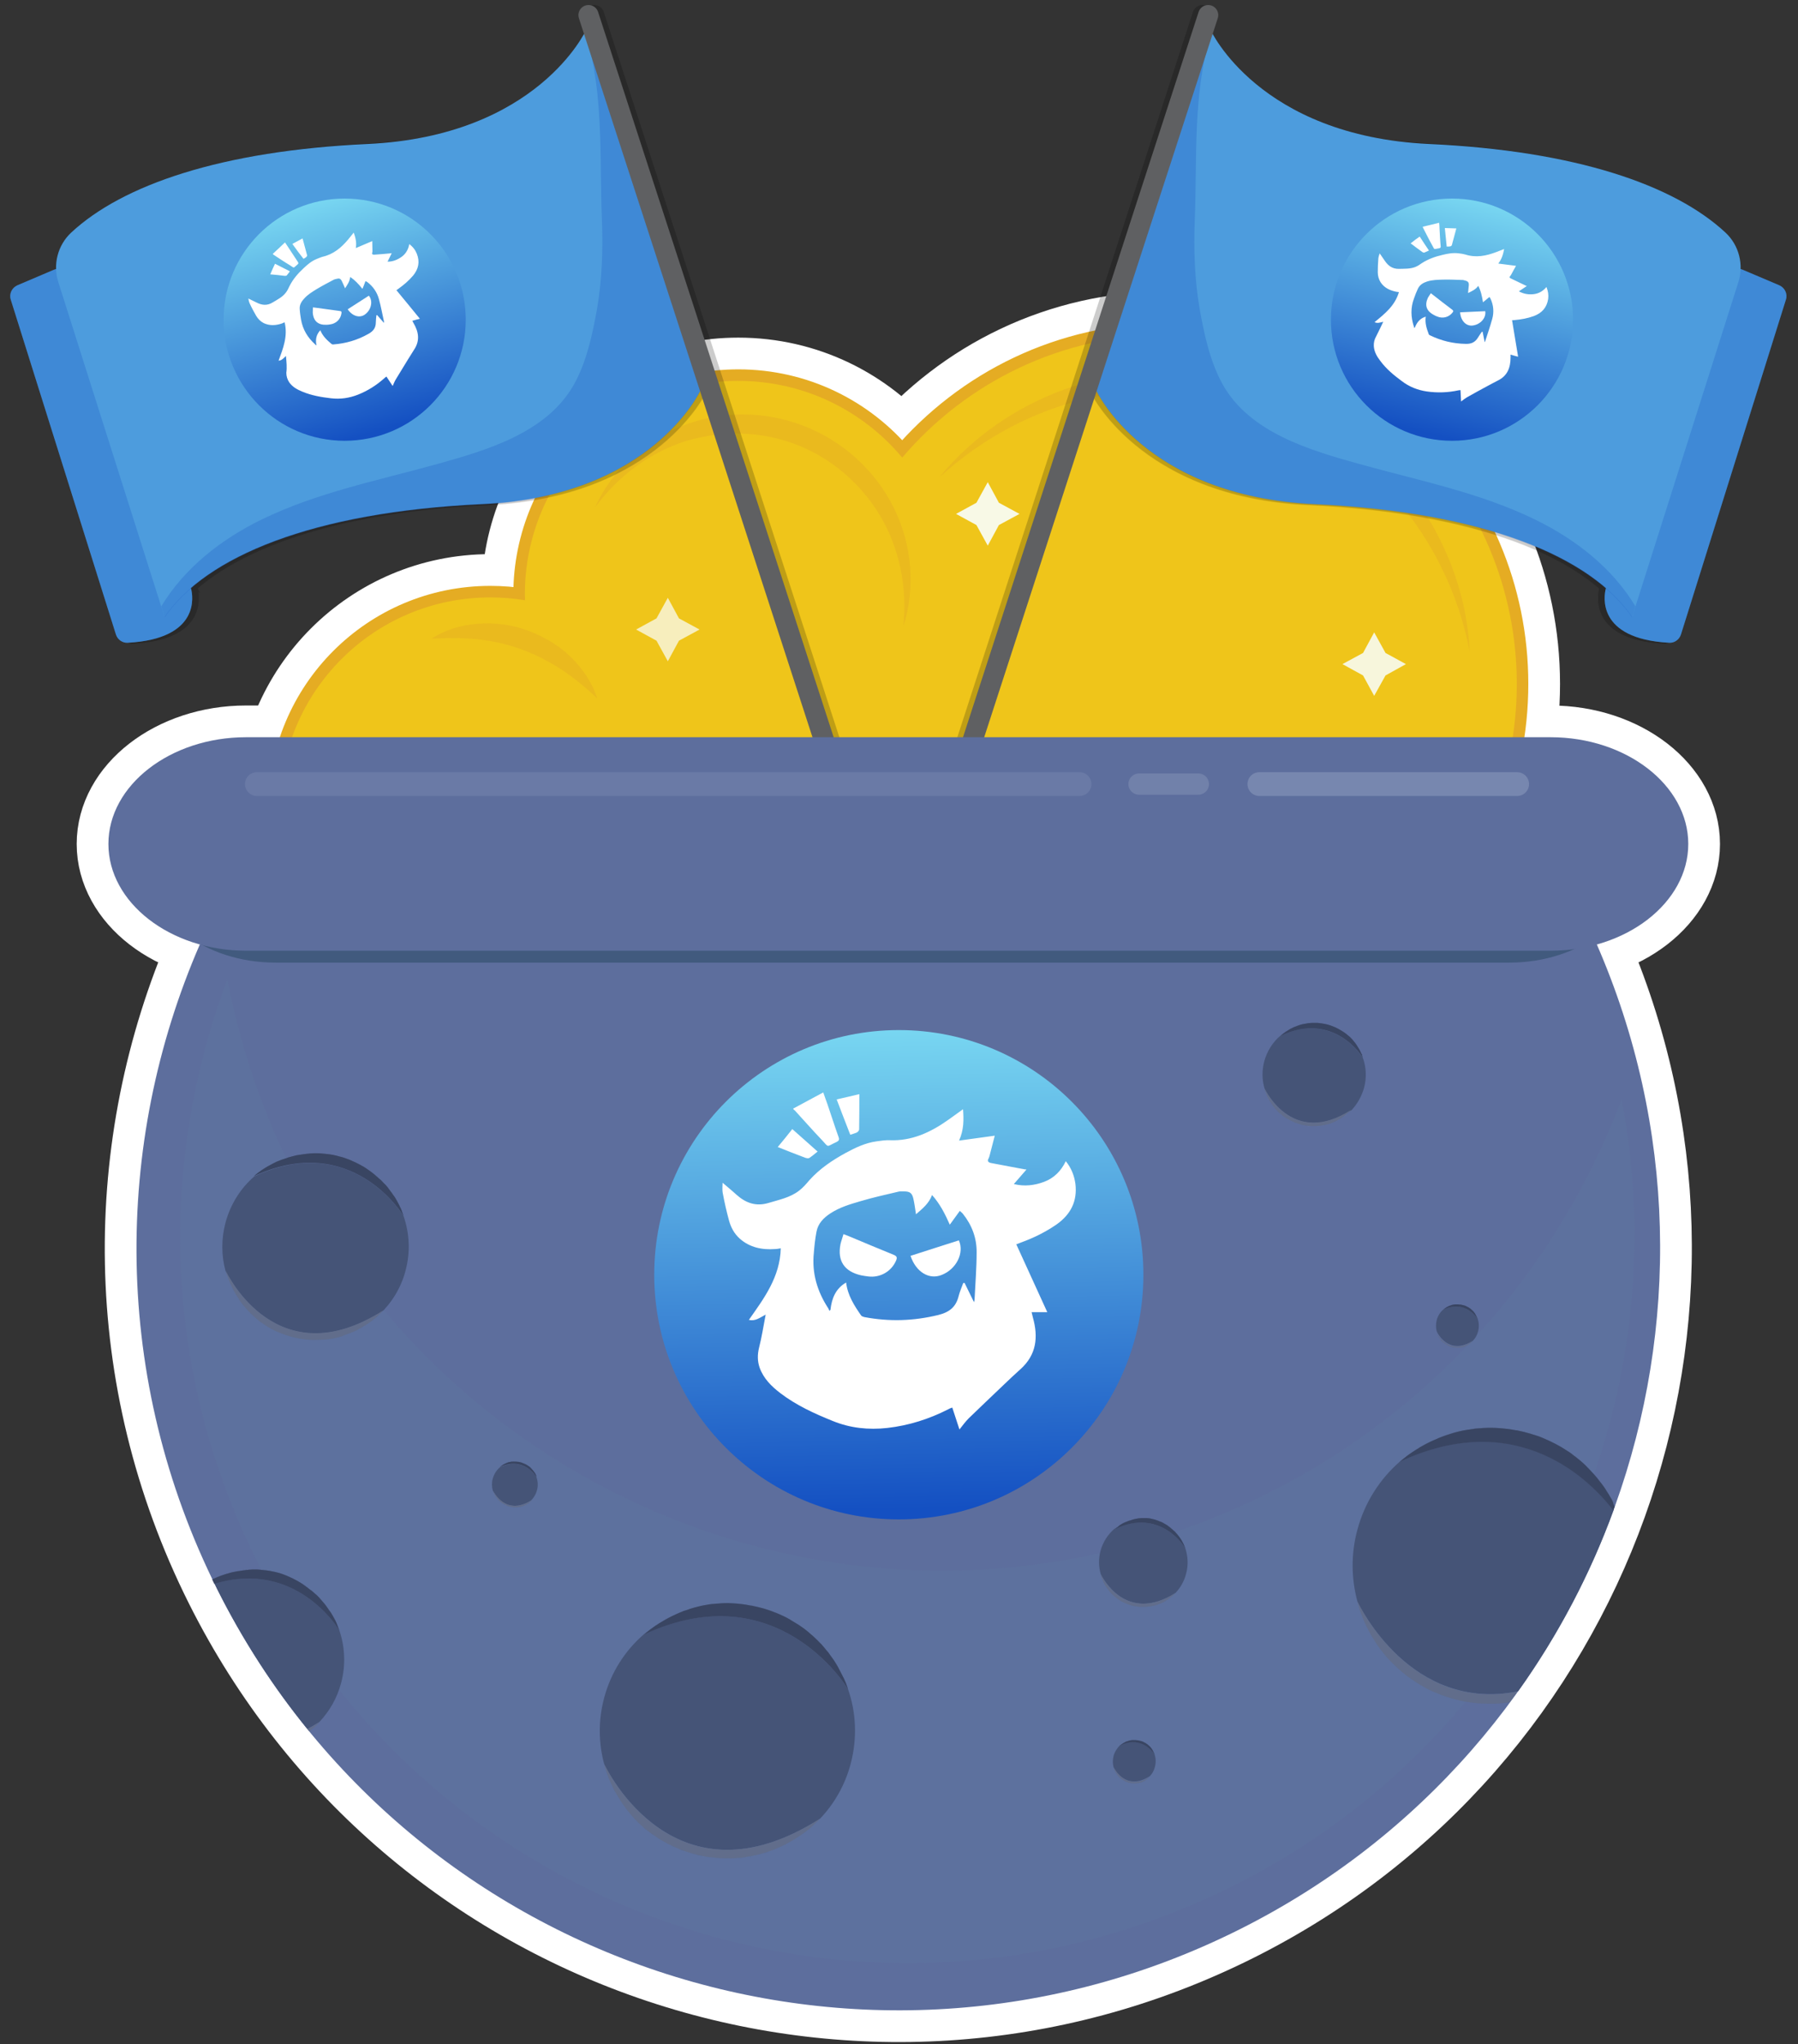 <svg xmlns="http://www.w3.org/2000/svg" xml:space="preserve" x="0" y="0" version="1.1" viewBox="0 0 952 1082"><rect x="0" y="0" width="952" height="1082" fill="#333333" stroke="none"/><style>.st5{fill:#fff}.st10{opacity:.45}.st11{fill:#e5ac23}.st13{opacity:.2}.st16,.st17,.st18{stroke:#000;stroke-miterlimit:10}.st17{opacity:.3;enable-background:new}.st18{fill:none;stroke-width:10.677;stroke-linecap:round}.st19{opacity:.1;stroke:#000;enable-background:new;stroke-miterlimit:10}.st22{fill:#4d9cdd}.st23{opacity:.25;fill:#1551c2;enable-background:new}.st24{fill:none;stroke:#5f6062;stroke-width:10.677;stroke-linecap:round;stroke-miterlimit:10}.st29{fill:#5d6e9d}.st31{fill:#455477}.st32,.st33{opacity:.5;fill:#2e374f;enable-background:new}.st33{opacity:.15;fill:#fff}</style><path fill="#fff" stroke="#fff" stroke-miterlimit="10" stroke-width="45.8" d="M618.4 177.1c-56.4 0-106.8 25.3-140.7 65.1-20.7-24.8-51.9-40.6-86.8-40.6-62.4 0-113 50.6-113 113 0 1 .1 2 .1 3.1-6-1-12.1-1.5-18.4-1.5-61.6 0-111.4 49.9-111.4 111.4 0 0 222.9 3.1 222.8 3.1h75.9c27.3 68 93.8 116 171.5 116 102 0 184.7-82.7 184.7-184.7s-82.7-184.9-184.7-184.9z"/><path fill="#fff" stroke="#fff" stroke-miterlimit="10" stroke-width="33.587" d="M845.1 499c85.7 195.4 3.9 425.8-189 522.3-199.2 99.7-441.4 19-541.1-180.2-55.6-111.1-55.1-235.6-9.2-341.2"/><path d="M893.9 446.7c0-31.1-32.8-56.5-72.9-56.5H130.3c-40.1 0-72.9 25.4-72.9 56.5s32.8 56.5 72.9 56.5H821c40.1 0 72.9-25.4 72.9-56.5z" class="st5"/><path fill="none" stroke="#fff" stroke-miterlimit="10" stroke-width="33.587" d="M893.9 446.7c0-31.1-32.8-56.5-72.9-56.5H130.3c-40.1 0-72.9 25.4-72.9 56.5s32.8 56.5 72.9 56.5H821c40.1 0 72.9-25.4 72.9-56.5z"/><path fill="#e5ac23" stroke="#e5ac23" stroke-miterlimit="10" stroke-width="12.213" d="M618.4 177.1c-56.4 0-106.8 25.3-140.7 65.1-20.7-24.8-51.9-40.6-86.8-40.6-62.4 0-113 50.6-113 113 0 1 .1 2 .1 3.1-6-1-12.1-1.5-18.4-1.5-61.6 0-111.4 49.9-111.4 111.4 0 0 222.9 3.1 222.8 3.1h75.9c27.3 68 93.8 116 171.5 116 102 0 184.7-82.7 184.7-184.7s-82.7-184.9-184.7-184.9z"/><path fill="#efc51a" d="M618.4 177.1c-56.4 0-106.8 25.3-140.7 65.1-20.7-24.8-51.9-40.6-86.8-40.6-62.4 0-113 50.6-113 113 0 1 .1 2 .1 3.1-6-1-12.1-1.5-18.4-1.5-61.6 0-111.4 49.9-111.4 111.4 0 0 222.9 3.1 222.8 3.1h75.9c27.3 68 93.8 116 171.5 116 102 0 184.7-82.7 184.7-184.7s-82.7-184.9-184.7-184.9z"/><g class="st10"><path d="M497.4 252.6c19.5-23.9 47.1-41.7 77.6-50.1 7.6-2.2 15.4-3.6 23.2-4.7l5.9-.6 3-.3 3-.1 5.9-.2 5.9.1c15.9.3 31.7 3.1 46.8 8 30.3 9.8 57.4 29 76.7 53.9 9.8 12.4 17.5 26.3 23.2 40.9 2.7 7.3 5 14.8 6.6 22.4s2.6 15.3 3 23c-5.9-30.3-19.5-58.4-39.2-81s-45.3-39.8-73.6-49c-14.1-4.6-28.9-7.3-43.8-8l-5.6-.2-5.6.1h-2.8l-2.8.2-5.6.3-5.6.6c-.9.1-1.9.2-2.8.3l-2.8.4c-1.8.3-3.7.6-5.5.9l-5.5 1.2c-29.3 6.4-56.8 21.1-79.6 41.9z" class="st11"/></g><g class="st10"><path d="M315.1 268.5c8.6-19.2 25.4-35.1 45.8-43 5.1-1.9 10.3-3.6 15.8-4.5 2.7-.6 5.4-.8 8.2-1.2 1.4-.1 2.7-.2 4.1-.3s2.8-.2 4.1-.1c11-.1 22.1 2 32.4 6 20.7 7.9 38.1 23.8 47.8 43.5 2.4 4.9 4.4 10 5.8 15.2s2.4 10.6 2.8 15.9c.8 10.7-.3 21.5-3.6 31.5 2.2-20.9-2.2-41.6-12.4-58.7-10.2-17-26-30.5-44.3-37.5-4.6-1.8-9.3-3.1-14.1-4.1-4.8-1-9.7-1.5-14.6-1.7-9.9-.4-19.7 1.1-29.3 3.8-19 5.9-36.1 18.3-48.5 35.2z" class="st11"/></g><g class="st10"><path d="M228.5 338c7.3-4.7 15.9-7.3 24.8-7.9 8.8-.6 17.9.5 26.3 3.7 4.2 1.5 8.2 3.6 12.1 5.8l2.8 1.9 1.4.9 1.3 1 2.6 2.1 2.4 2.3 1.2 1.1 1.1 1.2c.7.8 1.5 1.6 2.2 2.5 1.3 1.8 2.7 3.4 3.9 5.3l1.7 2.8c.5 1 1 1.9 1.5 2.9 1 1.9 1.7 4 2.4 6-3.3-2.9-6.2-5.8-9.5-8.3l-1.2-1-1.2-.9-2.4-1.8c-1.7-1.1-3.2-2.4-4.9-3.4-3.3-2.2-6.8-4.1-10.2-5.9-1.8-.8-3.5-1.8-5.3-2.4l-2.7-1.2-2.7-1c-7.3-2.7-14.9-4.4-22.8-5.3-8.1-.9-16.2-.8-24.8-.4z" class="st11"/></g><g class="st13"><path d="M847.2 311.7c-.9 3.5-5.1 26.4 33.5 28.5 2.8.2 5.4-1.6 6.3-4.3l55.6-177.3c1-3.1-.6-6.3-3.5-7.6l-19.3-8.2c-3.2-1.4-6.9.2-8.2 3.5L847.4 311c-.1.2-.1.5-.2.7z" class="st16"/><path d="M847.2 311.7c-.9 3.5-5.1 26.4 33.5 28.5 2.8.2 5.4-1.6 6.3-4.3l55.6-177.3c1-3.1-.6-6.3-3.5-7.6l-19.3-8.2c-3.2-1.4-6.9.2-8.2 3.5L847.4 311c-.1.2-.1.5-.2.7z" class="st17"/><path d="M861.2 326.5c-22-31.8-78-55.5-168.2-59.7-90.1-4.2-115.6-60.3-115.6-60.3L638 15.9S663.5 72 753.6 76.2c77.6 3.6 129.9 21.7 157 46.9 7.2 6.7 9.8 17 6.8 26.3l-56.2 177.1z" class="st16"/><path d="M809.6 274.9c-29.4-14.3-61.6-20.6-92.8-29.3-26.3-7.3-58.1-16.6-72.4-42.1-6.7-12-9.8-26.5-12.2-39.9-2.7-15.6-3.2-31.5-2.6-47.3 1.3-32.4-1.1-66.4 8.4-97.7.2-.5.3-1 .6-1.3-.4-.8-.7-1.3-.7-1.3l-60.6 190.7s25.5 56.1 115.6 60.3 146.2 27.9 168.2 59.7l1.8-5.8c-12.2-20.3-31.7-35.5-53.3-46z" class="st17"/><path d="M636.7 8 422.2 668.1" class="st18"/><path d="M778.8 209.8c-.9 0-1.8.1-2.6.1.8 0 1.7 0 2.6-.1zm-53.9-16.5c-1-.8-1.7-1.3-2-1.6.5.4 1.1.9 2 1.6z" class="st16"/><path d="M780.9 108.3c-33.6-10.9-69.8 7.5-80.7 41.1-6.1 18.7-3.1 38.1 6.5 53.6 4.7-6.2 12.2-10.9 16.4-13.1.4-1.5 1.4-3.8 3.4-6.4-.2 2.2 3.5 4.9 6.7 6.8 4.7 2.8 11.3 5.6 18.5 8s14.2 3.9 19.7 4.4c3.8.4 8.3.3 9.4-1.6.1 3.3-.5 5.7-1 7.2 2 4.3 5.3 12.5 5.5 20.3 16.9-6.9 30.7-20.9 36.7-39.5 10.9-33.7-7.5-69.8-41.1-80.8zm18.1 74.2c-5.1 7-12.5 12-20.9 14.4 1.7 1.5 2.5 2.7 2.2 3.6-.9 2.8-12.6 2.3-28.5-2.9s-25.6-11.6-24.7-14.4c.3-.9 1.7-1.4 3.9-1.6-5.4-6.9-8.4-15.3-8.5-24-6.1-2.6-9.4-9.5-7.3-16 2.2-6.7 9.4-10.5 16.1-8.4 10.3-12.2 28.1-17.5 45.2-11.9s28.3 20.3 29.5 36.2c6.7 2.3 10.3 9.5 8.1 16.3-1.9 6.6-8.6 10.2-15.1 8.7z" class="st16"/><path d="M731.4 133.3c-6.8-2.1-14 1.6-16.1 8.4-2.1 6.5 1.1 13.4 7.3 16 0-3.9.6-7.9 1.8-11.8 1.6-4.7 4-8.9 7-12.6zm-12.3 15.8c-1.2-.4-1.9-1.7-1.5-3 .4-1.2 1.7-1.9 3-1.5 1.2.4 1.9 1.7 1.5 3-.4 1.2-1.7 1.9-3 1.5zm2.1-6.5c-1.2-.4-1.9-1.7-1.5-3 .4-1.2 1.7-1.9 3-1.5s1.9 1.7 1.5 3c-.4 1.2-1.7 1.9-3 1.5z" class="st16"/><circle cx="722" cy="140.3" r="2.4" class="st16"/><circle cx="719.9" cy="146.8" r="2.4" class="st16"/><path d="M709.6 206.1c-.1.2-.3.4-.4.6.7 1 1.4 1.9 2.2 2.9 1.8-4 3.7-7.5 5.4-10.4-2.8 1.9-5.4 4.2-7.2 6.9zm69.5 3.7h-.3c-.9 0-1.8.1-2.6.1h-2.3c-.9 8.5 1.5 16.3 3.7 21.2h.1c.9-4.3 1.4-8.3 1.8-11.6 1.1 3.2 1.8 6.6 1.8 9.8v.8l4.2-1.5c-.2-7.8-3.5-16-5.5-20.3l-.9 1.5z" class="st16"/><path d="M779.3 219.5c-.3 3.4-.8 7.4-1.8 11.6 1.2-.3 2.3-.7 3.5-1v-.8c.2-3.2-.6-6.6-1.7-9.8zM731 181.7c-2.3.2-3.7.7-3.9 1.6-.9 2.8 8.8 9.2 24.7 14.4s27.6 5.7 28.5 2.9c.3-.9-.5-2.1-2.2-3.6-8.1 2.4-17.1 2.4-25.8-.5-8.9-2.9-16.1-8.2-21.3-14.8zm-4.1 13c-.7-.5-1.4-1-1.9-1.4-.9-.7-1.6-1.2-2-1.6-.2-.1-.3-.2-.3-.2s.1-.6.4-1.6c-4.2 2.3-11.7 7-16.4 13.1.8 1.3 1.6 2.5 2.5 3.7.1-.2.3-.4.4-.6 1.8-2.7 4.4-5 7.2-6.9-1.7 2.9-3.6 6.5-5.4 10.4v.1c.9-.5 1.8-1.1 2.8-1.8 3.9-2.6 9-6.9 12.7-13.2zm5.2 3.5c-4.6 7.8-11.3 13.1-16.5 16.3 6.9 7 15.6 12.5 25.6 15.7 10 3.3 20.3 3.9 30 2.3-2.3-5.6-4.6-13.8-3.7-22.9-15.4-1.3-27.5-6.8-35.4-11.4z" class="st16"/><path d="M776.1 209.9c.9 0 1.8-.1 2.6-.1h.3s.3-.5.6-1.5c.5-1.4 1.1-3.9 1-7.2-1.1 1.9-5.7 1.9-9.4 1.6-5.5-.5-12.5-2.1-19.7-4.4-7.2-2.3-13.8-5.2-18.5-8-3.2-1.9-6.9-4.6-6.7-6.8-2 2.6-3 4.9-3.4 6.4-.3 1-.4 1.6-.4 1.6s.1.1.3.2c.3.3 1 .9 2 1.6.6.4 1.2.9 1.9 1.4-3.6 6.2-8.8 10.6-12.7 13.2-1 .7-1.9 1.2-2.8 1.8 1.3 1.7 2.8 3.2 4.3 4.8 5.2-3.2 11.8-8.4 16.5-16.3 7.8 4.7 20 10.1 35.4 11.5-.9 9.1 1.4 17.2 3.7 22.9 2.1-.3 4.2-.8 6.3-1.3-2.2-5-4.6-12.7-3.7-21.2.9-.2 1.6-.2 2.4-.2zm30.1-52.3c.4 4.7-.2 9.6-1.7 14.3-1.3 3.9-3.1 7.4-5.4 10.6 6.5 1.5 13.2-2.2 15.3-8.6 2.1-6.7-1.6-14-8.2-16.3zm4.3 9c1.2.4 1.9 1.7 1.5 3-.4 1.2-1.7 1.9-3 1.5-1.2-.4-1.9-1.7-1.5-3s1.7-1.9 3-1.5zm-3.6 11c-1.2-.4-1.9-1.7-1.5-3 .4-1.2 1.7-1.9 3-1.5s1.9 1.7 1.5 3c-.4 1.2-1.8 1.9-3 1.5z" class="st16"/><circle cx="807.6" cy="175.3" r="2.4" class="st16"/><circle cx="809.7" cy="168.8" r="2.4" class="st16"/><path d="M806.2 157.6c-1.2-16-12.5-30.7-29.5-36.2s-34.8-.3-45.2 11.9c-3.1 3.6-5.5 7.9-7 12.6-1.3 3.9-1.9 7.8-1.8 11.8.1 8.6 3.1 17.1 8.5 24 5.1 6.7 12.4 11.9 21.2 14.8 8.8 2.9 17.8 2.8 25.8.5 8.4-2.5 15.8-7.5 20.9-14.4 2.3-3.1 4.2-6.7 5.4-10.6 1.5-4.8 2-9.6 1.7-14.4zm-50.7 28.9c-26.9-8.7-29.9-24-24.8-40 5.2-16 24.7-23.9 43.5-17.8 18.8 6.1 29.9 24 24.8 40-5.2 16-16.6 26.5-43.5 17.8z" class="st16"/><path d="M799.2 167.9c3.6-12.3-2.3-25.6-13.8-33.7l-.9-.6c-.6-.4-1.3-.8-1.9-1.2-.3-.2-.6-.4-.9-.5-.3-.1-.5-.3-.8-.4-.3-.2-.6-.3-.9-.5-.5-.2-1-.5-1.5-.7s-1.1-.5-1.7-.7c-.6-.2-1.1-.4-1.7-.6l-.9-.3-.9-.3c-.6-.2-1.2-.3-1.8-.5l-2.7-.6c-17.1-3.2-33.5 4.7-38.2 19.2-5.2 16-2.1 31.3 24.8 40s38.4-1.8 43.5-17.8c.2-.3.3-.5.3-.8z" class="st16"/><path d="M709.6 206.1c-.1.2-.3.4-.4.6.7 1 1.4 1.9 2.2 2.9 1.8-4 3.7-7.5 5.4-10.4-2.8 1.9-5.4 4.2-7.2 6.9zm69.7 13.4c-.3 3.4-.8 7.4-1.8 11.6 1.2-.3 2.3-.7 3.5-1v-.8c.2-3.2-.6-6.6-1.7-9.8z" class="st19"/></g><path d="M850.2 311.7c-.9 3.5-5.1 26.4 33.5 28.5 2.8.2 5.4-1.6 6.3-4.3l55.6-177.3c1-3.1-.6-6.3-3.5-7.6l-19.3-8.2c-3.2-1.4-6.9.2-8.2 3.5L850.4 311c-.1.2-.1.5-.2.7z" class="st22"/><path d="M850.2 311.7c-.9 3.5-5.1 26.4 33.5 28.5 2.8.2 5.4-1.6 6.3-4.3l55.6-177.3c1-3.1-.6-6.3-3.5-7.6l-19.3-8.2c-3.2-1.4-6.9.2-8.2 3.5L850.4 311c-.1.2-.1.5-.2.7z" class="st23"/><path d="M864.2 326.5c-22-31.8-78-55.5-168.2-59.7-90.1-4.2-115.6-60.3-115.6-60.3L641 15.9S666.5 72 756.6 76.2c77.6 3.6 129.9 21.7 157 46.9 7.2 6.7 9.8 17 6.8 26.3l-56.2 177.1z" class="st22"/><path d="M812.6 274.9c-29.4-14.3-61.6-20.6-92.8-29.3-26.3-7.3-58.1-16.6-72.4-42.1-6.7-12-9.8-26.5-12.2-39.9-2.7-15.6-3.2-31.5-2.6-47.3 1.3-32.4-1.1-66.4 8.4-97.7.2-.5.3-1 .6-1.3-.4-.8-.7-1.3-.7-1.3l-60.6 190.7s25.5 56.1 115.6 60.3 146.2 27.9 168.2 59.7l1.8-5.8c-12.2-20.3-31.7-35.5-53.3-46z" class="st23"/><path d="M639.7 8 425.2 668.1" class="st24"/><g class="st13"><path d="M104.2 311.7c.9 3.5 5.1 26.4-33.5 28.5-2.8.2-5.4-1.6-6.3-4.3L8.7 158.6c-1-3.1.6-6.3 3.5-7.6l19.3-8.2c3.2-1.4 6.9.2 8.2 3.5L103.9 311c.1.2.2.5.3.7z" class="st16"/><path d="M104.2 311.7c.9 3.5 5.1 26.4-33.5 28.5-2.8.2-5.4-1.6-6.3-4.3L8.7 158.6c-1-3.1.6-6.3 3.5-7.6l19.3-8.2c3.2-1.4 6.9.2 8.2 3.5L103.9 311c.1.2.2.5.3.7z" class="st17"/><path d="M90.1 326.5c22-31.8 78-55.5 168.2-59.7 90.1-4.2 115.6-60.3 115.6-60.3L313.3 15.9S287.8 72 197.7 76.2c-77.6 3.6-129.9 21.7-157 46.9-7.2 6.7-9.8 17-6.8 26.3l56.2 177.1z" class="st16"/><path d="M141.7 274.9c29.4-14.3 61.6-20.6 92.8-29.3 26.3-7.3 58.1-16.6 72.4-42.1 6.7-12 9.8-26.5 12.2-39.9 2.7-15.6 3.2-31.5 2.6-47.3-1.3-32.4 1.1-66.4-8.4-97.7-.2-.5-.3-1-.6-1.3.4-.8.7-1.3.7-1.3L374 206.7s-25.5 56.1-115.6 60.3-146.2 27.9-168.2 59.7l-1.8-5.8c12.3-20.3 31.7-35.5 53.3-46z" class="st17"/><path d="m314.6 8 214.5 660.1" class="st18"/><path d="M175.2 209.9c-.9 0-1.8-.1-2.6-.1.9.1 1.8.1 2.6.1zm53.2-18.2c-.4.3-1 .8-2 1.6.9-.7 1.6-1.2 2-1.6z" class="st16"/><path d="M129.3 189c6.1 18.7 19.9 32.6 36.7 39.5.2-7.8 3.5-16 5.5-20.3-.5-1.4-1.1-3.9-1-7.2 1.1 1.9 5.7 1.9 9.4 1.6 5.5-.5 12.5-2.1 19.7-4.4 7.2-2.3 13.8-5.2 18.5-8 3.2-1.9 6.9-4.6 6.7-6.8 2 2.6 3 4.9 3.4 6.4 4.2 2.3 11.7 7 16.4 13.1 9.6-15.5 12.6-34.9 6.5-53.6-10.9-33.6-47.1-52.1-80.7-41.1s-52 47.2-41.1 80.8zm7.8-15.1c-2.2-6.7 1.4-14 8.1-16.3 1.2-16 12.5-30.7 29.5-36.2s34.8-.3 45.2 11.9c6.8-2.1 14 1.6 16.1 8.4 2.1 6.5-1.1 13.4-7.3 16-.1 8.6-3.1 17.1-8.5 24 2.3.2 3.7.7 3.9 1.6.9 2.8-8.8 9.2-24.7 14.4s-27.6 5.7-28.5 2.9c-.3-.9.5-2.1 2.2-3.6-8.4-2.5-15.8-7.5-20.9-14.4-6.4 1.4-13-2.2-15.1-8.7z" class="st16"/><path d="M226.9 145.9c1.3 3.9 1.9 7.8 1.8 11.8 6.1-2.6 9.4-9.5 7.3-16-2.2-6.7-9.4-10.5-16.1-8.4 3.1 3.7 5.5 7.9 7 12.6zm2.3 1.6c-.4-1.2.3-2.6 1.5-3s2.6.3 3 1.5-.3 2.6-1.5 3-2.6-.2-3-1.5zm-2.1-6.4c-.4-1.2.3-2.6 1.5-3s2.6.3 3 1.5-.3 2.6-1.5 3c-1.2.4-2.6-.3-3-1.5z" class="st16"/><circle cx="229.4" cy="140.3" r="2.4" class="st16"/><circle cx="231.5" cy="146.8" r="2.4" class="st16"/><path d="M234.6 199.2c1.7 2.9 3.6 6.5 5.4 10.4.8-.9 1.5-1.9 2.2-2.9-.1-.2-.3-.4-.4-.6-1.9-2.7-4.4-5-7.2-6.9zm-63 9.1c-2 4.3-5.4 12.5-5.5 20.3 1.4.6 2.8 1.1 4.2 1.5v-.8c-.1-3.3.6-6.6 1.8-9.8.3 3.4.9 7.4 1.8 11.6h.1c2.2-5 4.6-12.7 3.7-21.2h-2.3c-.9 0-1.8 0-2.6-.1h-.3c-.3 0-.6-.5-.9-1.5z" class="st16"/><path d="M170.3 229.4v.8c1.2.4 2.3.7 3.5 1-.9-4.3-1.4-8.3-1.8-11.6-1.1 3.1-1.8 6.5-1.7 9.8zm28.8-32.9c-8.8 2.9-17.8 2.8-25.8.5-1.7 1.5-2.5 2.7-2.2 3.6.9 2.8 12.6 2.3 28.5-2.9s25.6-11.6 24.7-14.4c-.3-.9-1.7-1.4-3.9-1.6-5.2 6.6-12.5 11.9-21.3 14.8zm38.1 11.4c1 .7 1.9 1.2 2.8 1.8v-.1c-1.8-4-3.7-7.5-5.4-10.4 2.8 1.9 5.3 4.3 7.2 6.9.1.2.3.4.4.6.9-1.2 1.7-2.5 2.5-3.7-4.7-6.2-12.2-10.9-16.4-13.1.3 1 .4 1.6.4 1.6s-.1.1-.3.2c-.5.4-1.1.9-2 1.6-.6.4-1.2.9-1.9 1.4 3.6 6.3 8.8 10.6 12.7 13.2zm-53.4 1.7c.9 9.1-1.4 17.2-3.7 22.9 9.7 1.6 20 .9 30-2.3 10-3.3 18.7-8.7 25.6-15.7-5.2-3.2-11.8-8.4-16.5-16.3-7.8 4.6-20 10.1-35.4 11.4z" class="st16"/><path d="M177.6 209.9c.9 8.5-1.5 16.3-3.7 21.2 2.1.5 4.1 1 6.3 1.3 2.3-5.6 4.6-13.8 3.7-22.9 15.4-1.3 27.5-6.8 35.4-11.5 4.6 7.8 11.3 13.1 16.5 16.3 1.5-1.5 2.9-3.1 4.3-4.8-.9-.5-1.8-1.1-2.8-1.8-3.9-2.6-9.1-7-12.7-13.2.7-.5 1.4-1 1.9-1.4 1-.8 1.7-1.3 2-1.6.2-.1.3-.2.3-.2s-.1-.6-.4-1.6c-.4-1.5-1.4-3.8-3.4-6.4.2 2.2-3.5 4.9-6.7 6.8-4.7 2.8-11.3 5.6-18.5 8-7.2 2.3-14.2 3.9-19.7 4.4-3.8.4-8.3.3-9.4-1.6-.1 3.3.5 5.7 1 7.2.3 1 .6 1.5.6 1.5h.3c.9.1 1.8.1 2.6.1.8.2 1.6.2 2.4.2zm-40.5-36c2.1 6.5 8.8 10.1 15.3 8.6-2.3-3.1-4.2-6.7-5.4-10.6-1.5-4.7-2.1-9.6-1.7-14.3-6.8 2.3-10.4 9.6-8.2 16.3zm6.8-5.8c.4 1.2-.3 2.6-1.5 3s-2.6-.3-3-1.5.3-2.6 1.5-3 2.6.2 3 1.5zm-2.4 8c-.4-1.2.3-2.6 1.5-3s2.6.3 3 1.5-.3 2.6-1.5 3c-1.3.4-2.6-.3-3-1.5z" class="st16"/><circle cx="143.7" cy="175.3" r="2.4" class="st16"/><circle cx="141.6" cy="168.8" r="2.4" class="st16"/><path d="M146.9 172c1.3 3.9 3.1 7.4 5.4 10.6 5.1 7 12.5 12 20.9 14.4 8.1 2.4 17.1 2.4 25.8-.5 8.8-2.9 16-8.2 21.2-14.8 5.4-6.9 8.4-15.3 8.5-24 0-3.9-.6-7.9-1.8-11.8-1.5-4.7-4-9-7-12.6-10.3-12.2-28.1-17.5-45.2-11.9s-28.3 20.3-29.5 36.2c-.4 4.8.2 9.6 1.7 14.4zm5.4-3.3c-5.2-16 5.9-33.9 24.8-40 18.9-6.1 38.4 1.8 43.5 17.8s2.1 31.3-24.8 40-38.3-1.8-43.5-17.8z" class="st16"/><path d="M152.3 168.7c5.2 16 16.7 26.6 43.5 17.8s29.9-24 24.8-40c-4.7-14.5-21.2-22.4-38.2-19.2l-2.7.6c-.6.2-1.2.3-1.8.5l-.9.3-.9.3c-.6.2-1.2.4-1.7.6-.6.2-1.1.5-1.7.7-.5.2-1 .5-1.5.7-.3.1-.6.3-.9.5-.3.1-.5.3-.8.4-.3.2-.6.3-.9.5-.7.4-1.3.8-1.9 1.2l-.9.6c-11.5 8.1-17.4 21.4-13.8 33.7.2.3.2.5.3.8z" class="st16"/><path d="M234.6 199.2c1.7 2.9 3.6 6.5 5.4 10.4.8-.9 1.5-1.9 2.2-2.9-.1-.2-.3-.4-.4-.6-1.9-2.7-4.4-5-7.2-6.9zm-64.3 30.2v.8c1.2.4 2.3.7 3.5 1-.9-4.3-1.4-8.3-1.8-11.6-1.1 3.1-1.8 6.5-1.7 9.8z" class="st19"/></g><path d="M101.2 311.7c.9 3.5 5.1 26.4-33.5 28.5-2.8.2-5.4-1.6-6.3-4.3L5.7 158.6c-1-3.1.6-6.3 3.5-7.6l19.3-8.2c3.2-1.4 6.9.2 8.2 3.5L100.9 311c.1.2.2.5.3.7z" class="st22"/><path d="M101.2 311.7c.9 3.5 5.1 26.4-33.5 28.5-2.8.2-5.4-1.6-6.3-4.3L5.7 158.6c-1-3.1.6-6.3 3.5-7.6l19.3-8.2c3.2-1.4 6.9.2 8.2 3.5L100.9 311c.1.2.2.5.3.7z" class="st23"/><path d="M87.1 326.5c22-31.8 78-55.5 168.2-59.7 90.1-4.2 115.6-60.3 115.6-60.3L310.3 15.9S284.8 72 194.7 76.2c-77.6 3.6-129.9 21.7-157 46.9-7.2 6.7-9.8 17-6.8 26.3l56.2 177.1z" class="st22"/><path d="M138.7 274.9c29.4-14.3 61.6-20.6 92.8-29.3 26.3-7.3 58.1-16.6 72.4-42.1 6.7-12 9.8-26.5 12.2-39.9 2.7-15.6 3.2-31.5 2.6-47.3-1.3-32.4 1.1-66.4-8.4-97.7-.2-.5-.3-1-.6-1.3.4-.8.7-1.3.7-1.3L371 206.7s-25.5 56.1-115.6 60.3-146.2 27.9-168.2 59.7l-1.8-5.8c12.3-20.3 31.7-35.5 53.3-46z" class="st23"/><path d="m311.6 8 214.5 660.1" class="st24"/><g fill="#f8f9e6"><path d="m539.8 272-10.9 5.9-5.9 10.9-6-10.9-10.8-5.9 10.8-5.9 6-10.9 5.9 10.9z"/><path d="m370.4 333.2-10.9 5.9-5.9 10.9-6-10.9-10.8-5.9 10.8-5.9 6-10.9 5.9 10.9z" opacity=".8"/><path d="m744.4 351.5-10.8 6-6 10.8-5.9-10.8-10.9-6 10.9-5.9 5.9-10.9 6 10.9z" opacity=".95"/></g><path d="M845.1 499c85.7 195.4 3.9 425.8-189 522.3-199.2 99.7-441.4 19-541.1-180.2-55.6-111.1-55.1-235.6-9.2-341.2" class="st29"/><path fill="#5f81a1" d="M642 803.5c-197.4 79.2-421.6-16.6-500.8-214-9.4-23.5-16.2-47.3-20.8-71.2-32.8 87-34.8 185.9 2.6 279 79.2 197.4 303.4 293.2 500.8 214 173.9-69.8 268.8-252.2 234.8-429.6-36.7 97.5-112.3 180-216.6 221.8z" opacity=".15"/><path d="M154.4 707.4c-1-.3-2-.6-2.9-.9.9.3 1.9.6 2.9.9zm10 1.6c-1-.1-2-.1-3-.3 1 .2 2 .3 3 .3zm-3.8-.4c-.8-.1-1.6-.2-2.4-.4.9.2 1.6.3 2.4.4zm-10-2.4c-.7-.3-1.4-.5-2.1-.8.7.3 1.4.6 2.1.8zm-11.5-5.8c-.8-.5-1.6-1.1-2.3-1.7.7.5 1.5 1.1 2.3 1.7zm5.8 3.4c-.8-.4-1.7-.9-2.5-1.3.8.4 1.6.8 2.5 1.3zm29.4 4.8c-1 .1-1.9.3-2.9.3.9-.1 1.9-.2 2.9-.3zm-32.7-6.6-1.8-1.2 1.8 1.2zm6.1 3.1-2.7-1.2 2.7 1.2zm-11.1-6.6c-.7-.5-1.4-1.1-2-1.7.6.6 1.3 1.1 2 1.7zm30.9 10.6H165h2.5zm-10.1-1c-1-.2-2-.4-3-.7 1 .3 2 .5 3 .7zm23.5-1c-.9.3-1.9.5-2.8.7.9-.2 1.9-.4 2.8-.7zm-3.6.9c-.7.2-1.5.3-2.2.4.7-.1 1.4-.2 2.2-.4zm33.1-72c.3.6.6 1.1.9 1.7-.3-.5-.6-1.1-.9-1.7zM199 622.1c.6.5 1.3 1.1 1.9 1.7-.6-.6-1.2-1.2-1.9-1.7zm2.1 1.8c.7.6 1.3 1.3 1.9 1.9-.7-.6-1.3-1.3-1.9-1.9zm-4.3-3.5 1.5 1.2c-.5-.5-1-.9-1.5-1.2zm10.3 10.4c.5.6.9 1.3 1.4 2-.5-.7-1-1.4-1.4-2zm-12.6-12.1c.5.4 1.1.7 1.6 1.1-.6-.4-1.1-.8-1.6-1.1zm10.9 9.9c.4.5.8 1 1.1 1.5-.3-.5-.7-1-1.1-1.5zm-1.9-2.2c.4.5.9.9 1.3 1.4-.4-.4-.8-.9-1.3-1.4zm-23.6-14.3c.9.3 1.9.5 2.8.8-.9-.3-1.9-.6-2.8-.8zm3.6 1.1c.6.2 1.3.5 1.9.7-.6-.2-1.3-.4-1.9-.7zm2.8 1.1c.6.3 1.2.5 1.8.8-.6-.3-1.2-.5-1.8-.8zm2.6 1.2 2.4 1.2-2.4-1.2zm2.5 1.3c.8.5 1.6.9 2.4 1.4-.8-.5-1.6-1-2.4-1.4zm21.4 24.3zm-17.6 59.2zm-5.3 3.2c-.9.4-1.7.9-2.6 1.3.8-.4 1.7-.8 2.6-1.3zm18.7-70.5c.5.8.9 1.5 1.4 2.3-.5-.8-.9-1.5-1.4-2.3zm-24.9 73.2zm2.9-1.1c-.7.3-1.4.6-2.1.8.7-.2 1.4-.5 2.1-.8zm5.8-3-2.1 1.2c.8-.4 1.5-.8 2.1-1.2zm5.6-3.8c-.8.6-1.5 1.2-2.3 1.7.7-.5 1.5-1.1 2.3-1.7zm-27.2 10.6c-.8.1-1.6.1-2.5.1.9 0 1.7 0 2.5-.1zm40.9-70.3c.3.6.5 1.1.8 1.7-.3-.6-.5-1.2-.8-1.7zm-11.5 57.7c-.6.5-1.1 1-1.7 1.5.6-.5 1.2-1 1.7-1.5zm-23.1-84.9c.9.2 1.9.4 2.8.7-.9-.3-1.9-.5-2.8-.7zm-15.1-.7c.6-.1 1.3-.1 1.9-.2-.6.1-1.2.1-1.9.2zm-41.7 64.5c-.2-.7-.5-1.5-.7-2.3.2.8.4 1.5.7 2.3zm14.5-52.7c.7-.6 1.4-1.2 2.1-1.7-.8.6-1.5 1.1-2.1 1.7zM122.6 681c-.3-.7-.6-1.3-.9-2 .3.7.6 1.3.9 2zm-1.2-2.7c-.4-.9-.7-1.8-1-2.7.3 1 .7 1.9 1 2.7zm16.1-58c.5-.4 1-.7 1.5-1.1-.4.3-1 .7-1.5 1.1zm2.4-1.6c.5-.3 1.1-.7 1.6-1-.6.3-1.1.6-1.6 1zm-8.1 75.5c-.7-.7-1.3-1.4-1.9-2.1.6.7 1.2 1.4 1.9 2.1zm10.4-77c.8-.5 1.6-.9 2.4-1.3-.9.4-1.6.8-2.4 1.3zm-12.6 74.6c-.5-.6-1.1-1.3-1.6-1.9.5.6 1.1 1.2 1.6 1.9zm-5.5-7.9c-.4-.7-.8-1.4-1.1-2.1.4.7.7 1.4 1.1 2.1zm1.7 2.8-1.5-2.4 1.5 2.4zm1.7 2.4-1.2-1.8c.4.7.8 1.3 1.2 1.8z" class="st31"/><path d="m202.9 693.7-2.1 2.1c6.5-6.1 11.5-14 13.9-23.2 2.7-9.9 2.1-19.9-1-28.9-.3-.5-27.3-45.1-79-21.1-7.2 6.2-12.6 14.6-15.3 24.5-2.3 8.7-2.2 17.5 0 25.6 1.1 2 27.5 56.6 83.5 21z" class="st31"/><path d="M159.2 611.1c.6-.1 1.3-.2 1.9-.3-.7.1-1.3.2-1.9.3zm5.6-.6c.9 0 1.8-.1 2.8-.1-.9 0-1.9 0-2.8.1zm-30.9 85.7c-.5-.5-1.1-1-1.6-1.5.6.5 1.1 1 1.6 1.5zm33.7-85.8c.9 0 1.9.1 2.8.1-.9 0-1.9-.1-2.8-.1zm3.7.2c.7.1 1.3.1 2 .2-.7-.1-1.4-.2-2-.2zm-18.3 1.9c.9-.3 1.7-.5 2.6-.7-.8.2-1.7.4-2.6.7zm-5.2 1.9c.6-.2 1.2-.5 1.8-.7-.7.2-1.3.4-1.8.7zm2.6-1.1 1.8-.6-1.8.6zm23.8-2.4c.7.1 1.3.2 2 .3-.7-.1-1.3-.2-2-.3zm-18.6.9 2.7-.6c-.9.2-1.8.3-2.7.6zm-11.1 4.1 2.4-1.2c-.7.4-1.6.8-2.4 1.2z" class="st31"/><path d="M210 635.3c.1.2.3.5.4.7-.2-.2-.3-.4-.4-.7zm-9.1-11.5c.1 0 .1.1.2.1-.1 0-.2-.1-.2-.1zm7.5 9c.1.1.1.2.2.2l-.2-.2zm-58.9-19.1.9-.3-.9.3zm53.5 12.1.6.6c-.3-.2-.4-.4-.6-.6zm1.8 2.1c.2.2.4.5.6.7-.2-.2-.4-.5-.6-.7zm1.7 2.2zM147 614.7c.3-.1.5-.2.8-.3-.3.1-.6.2-.8.3zm-5.5 2.9c.2-.1.5-.3.7-.4-.3.1-.5.3-.7.4zm-2.4 1.6c.3-.2.5-.4.8-.5-.3.1-.6.3-.8.5zm24.8-8.7c.3 0 .6 0 .9-.1-.3.1-.6.1-.9.1zm49.8 33.1c0-.1-.1-.2-.1-.3.1.1.1.2.1.3zm-1.3-3.3c.1.3.2.5.3.8 0-.3-.1-.5-.3-.8zm-21.1-23.6s.1 0 .1.1l-.1-.1zm-15.1-5.4c.3.1.6.1.9.2-.3-.1-.6-.2-.9-.2zm6.5 1.6c.3.1.6.2.8.3-.3-.1-.5-.2-.8-.3zm-9.5-2.1c.3 0 .7.1 1 .1-.3 0-.6-.1-1-.1zm-2.8-.3c.3 0 .6 0 .9.1-.3 0-.6-.1-.9-.1zm-12.1.7c.3-.1.6-.1.8-.1-.2 0-.5.1-.8.1zm-6.1 1.5c.3-.1.5-.2.8-.3-.3.2-.5.2-.8.3zm8.9-1.9c.3 0 .6-.1 1-.1-.4 0-.7 0-1 .1zm35 9c.3.2.5.4.8.6-.3-.2-.6-.4-.8-.6zm-2.3-1.6c.2.2.5.3.7.5-.3-.2-.5-.3-.7-.5zm4.5 3.3c.2.2.5.4.7.6-.2-.2-.4-.4-.7-.6zm-61.4-.7c.2-.2.5-.3.7-.5-.3.2-.5.3-.7.5zm51.2-5.7c.3.1.5.2.8.4-.3-.1-.5-.3-.8-.4zm-2.7-1.2c.3.1.6.2.9.4-.3-.1-.6-.3-.9-.4zm25.9 23.8c.1.3.3.6.4.9-.2-.3-.3-.6-.4-.9z" class="st32"/><path d="M213.7 643.6c0-.1-.1-.2-.1-.3-.3-.7-.5-1.5-.8-2.2-.1-.3-.2-.5-.3-.8-.2-.6-.5-1.1-.8-1.7-.1-.3-.3-.6-.4-.9-.3-.6-.6-1.1-.9-1.7-.1-.2-.3-.5-.4-.7-.4-.8-.9-1.6-1.4-2.3-.1-.1-.1-.2-.2-.2-.4-.7-.9-1.3-1.4-2-.2-.2-.4-.5-.5-.7-.4-.5-.8-1-1.1-1.5-.2-.2-.4-.5-.6-.7-.4-.5-.8-1-1.3-1.4l-.6-.6c-.6-.7-1.3-1.3-1.9-1.9-.1-.1-.1-.1-.2-.1-.6-.6-1.2-1.1-1.9-1.7-.2-.2-.5-.4-.7-.6l-1.5-1.2c-.3-.2-.5-.4-.8-.6-.5-.4-1.1-.7-1.6-1.1-.2-.2-.5-.3-.7-.5-.8-.5-1.6-1-2.4-1.4 0 0-.1 0-.1-.1l-2.4-1.2c-.3-.1-.5-.3-.8-.4-.6-.3-1.2-.5-1.8-.8-.3-.1-.6-.3-.9-.4-.6-.2-1.2-.5-1.9-.7-.3-.1-.6-.2-.8-.3-.9-.3-1.8-.6-2.8-.8-.9-.3-1.9-.5-2.8-.7-.3-.1-.6-.1-.9-.2-.7-.1-1.3-.2-2-.3-.3 0-.7-.1-1-.1-.7-.1-1.3-.1-2-.2-.3 0-.6-.1-.9-.1-.9-.1-1.9-.1-2.8-.1-.9 0-1.9 0-2.8.1-.3 0-.6 0-.9.1-.6 0-1.3.1-1.9.2-.3 0-.6.1-1 .1-.6.1-1.3.2-1.9.3-.3 0-.6.1-.8.1-.9.2-1.8.3-2.7.6-.9.2-1.8.5-2.6.7-.3.1-.5.2-.8.3l-1.8.6-.9.3c-.6.2-1.2.5-1.8.7-.3.1-.5.2-.8.3l-2.4 1.2c-.8.4-1.6.9-2.4 1.3-.2.1-.5.3-.7.4-.5.3-1.1.7-1.6 1-.3.2-.5.4-.8.5-.5.4-1 .7-1.5 1.1-.2.2-.5.3-.7.5-.7.6-1.4 1.1-2.1 1.7 52-24 79 20.6 79.3 21.1z" class="st31"/><path d="M213.7 643.6c0-.1-.1-.2-.1-.3-.3-.7-.5-1.5-.8-2.2-.1-.3-.2-.5-.3-.8-.2-.6-.5-1.1-.8-1.7-.1-.3-.3-.6-.4-.9-.3-.6-.6-1.1-.9-1.7-.1-.2-.3-.5-.4-.7-.4-.8-.9-1.6-1.4-2.3-.1-.1-.1-.2-.2-.2-.4-.7-.9-1.3-1.4-2-.2-.2-.4-.5-.5-.7-.4-.5-.8-1-1.1-1.5-.2-.2-.4-.5-.6-.7-.4-.5-.8-1-1.3-1.4l-.6-.6c-.6-.7-1.3-1.3-1.9-1.9-.1-.1-.1-.1-.2-.1-.6-.6-1.2-1.1-1.9-1.7-.2-.2-.5-.4-.7-.6l-1.5-1.2c-.3-.2-.5-.4-.8-.6-.5-.4-1.1-.7-1.6-1.1-.2-.2-.5-.3-.7-.5-.8-.5-1.6-1-2.4-1.4 0 0-.1 0-.1-.1l-2.4-1.2c-.3-.1-.5-.3-.8-.4-.6-.3-1.2-.5-1.8-.8-.3-.1-.6-.3-.9-.4-.6-.2-1.2-.5-1.9-.7-.3-.1-.6-.2-.8-.3-.9-.3-1.8-.6-2.8-.8-.9-.3-1.9-.5-2.8-.7-.3-.1-.6-.1-.9-.2-.7-.1-1.3-.2-2-.3-.3 0-.7-.1-1-.1-.7-.1-1.3-.1-2-.2-.3 0-.6-.1-.9-.1-.9-.1-1.9-.1-2.8-.1-.9 0-1.9 0-2.8.1-.3 0-.6 0-.9.1-.6 0-1.3.1-1.9.2-.3 0-.6.1-1 .1-.6.1-1.3.2-1.9.3-.3 0-.6.1-.8.1-.9.2-1.8.3-2.7.6-.9.2-1.8.5-2.6.7-.3.1-.5.2-.8.3l-1.8.6-.9.3c-.6.2-1.2.5-1.8.7-.3.1-.5.2-.8.3l-2.4 1.2c-.8.4-1.6.9-2.4 1.3-.2.1-.5.3-.7.4-.5.3-1.1.7-1.6 1-.3.2-.5.4-.8.5-.5.4-1 .7-1.5 1.1-.2.2-.5.3-.7.5-.7.6-1.4 1.1-2.1 1.7 52-24 79 20.6 79.3 21.1z" class="st32"/><path d="M148.5 705.4c-.3-.1-.5-.2-.8-.3.3.1.5.2.8.3zM165 709h-.6.6zm-3.6-.3c-.3 0-.5-.1-.8-.1.3.1.5.1.8.1zm-10-2.2c-.3-.1-.6-.2-.8-.3.3.1.6.2.8.3zm6.9 1.8c-.3-.1-.6-.1-.9-.2.3.1.6.1.9.2zm-13.3-4.5-.1-.1c0 .1 0 .1.1.1zm30 4.6c-.2 0-.5.1-.7.1.2 0 .5 0 .7-.1zm-32.6-6c-.3-.1-.5-.3-.8-.5.3.2.5.4.8.5zm28.9 6.5h-.5.5zm-3 .2h-.9.9zM128 689.8c-.2-.2-.3-.5-.5-.7.2.3.4.5.5.7zm11.8 11c-.2-.2-.5-.3-.7-.5.2.2.5.4.7.5zm-13.5-13.4c-.1-.2-.3-.4-.4-.6.1.1.2.4.4.6zm-3.3-5.6c-.1-.3-.3-.5-.4-.8.1.3.3.5.4.8zm-1.3-2.8c-.1-.2-.2-.5-.3-.7.1.3.2.5.3.7zm-1.3-3.3c-.1-.2-.1-.3-.2-.5.1.1.2.3.2.5zm9.4 16.4c-.1-.1-.2-.2-.2-.3.1.1.2.2.2.3zm-10.3-19.6c0 .1.1.3.1.4 0-.1-.1-.2-.1-.4zm17.3 26.1-.2-.2c0 .1.1.2.2.2zm41.3 9.3c-.3.1-.5.1-.8.2.2-.1.5-.2.8-.2zm-45.8-13.2-.6-.6c.3.2.5.4.6.6zm2.2 2.1-.6-.6.6.6zm-10.1-12.5c-.1-.1-.1-.3-.2-.4 0 .2.1.3.2.4zm60.1 21.6c-.3.1-.5.2-.8.3.3-.1.5-.2.8-.3zm2.8-1.1c-.2.1-.5.2-.7.3.2-.1.4-.2.7-.3zm11.2-7c-.2.2-.4.3-.6.5.2-.2.4-.4.6-.5zm-2.9 2.2c-.1.1-.3.2-.4.3.1-.1.3-.2.4-.3zm-5.3 3.3c-.2.1-.3.2-.5.3.2-.2.4-.3.5-.3zm2.9-1.7c-.2.2-.5.3-.7.4.2-.1.4-.2.7-.4zm-12.3 5.5zm20-11.4-.6.6c.1-.2.4-.4.6-.6z" class="st33"/><path d="M183.7 706.2c.3-.1.5-.2.8-.3.7-.3 1.4-.5 2.1-.8.2-.1.5-.2.7-.3.9-.4 1.8-.8 2.6-1.3.2-.1.3-.2.5-.3l2.1-1.2c.2-.1.5-.3.7-.4.7-.4 1.4-.9 2-1.3.1-.1.3-.2.4-.3.8-.6 1.6-1.1 2.3-1.7.2-.2.4-.3.6-.5.6-.5 1.2-1 1.7-1.5l.6-.6c.7-.7 1.4-1.3 2.1-2.1-56 35.6-82.4-18.9-83.4-21.1 0 .1.1.2.1.3.2.8.4 1.5.7 2.3.1.2.1.3.2.5.3.9.6 1.8 1 2.7.1.2.2.5.3.7.3.7.6 1.3.9 2 .1.3.3.5.4.8.4.7.7 1.4 1.1 2.1.1.1.1.3.2.4l1.5 2.4c.1.2.3.4.4.6l1.2 1.8c.2.2.3.5.5.7.5.7 1 1.3 1.6 1.9.1.1.2.2.2.3.6.7 1.3 1.4 1.9 2.1l.6.6c.5.5 1 1 1.6 1.5l.6.6c.7.6 1.3 1.1 2 1.7l.2.2c.8.6 1.5 1.2 2.3 1.7.2.2.5.3.7.5l1.8 1.2c.3.2.5.3.8.5.8.5 1.6.9 2.5 1.3l.1.1c.9.4 1.8.9 2.7 1.2.3.1.5.2.8.3.7.3 1.4.5 2.1.8.3.1.6.2.8.3 1 .3 1.9.6 2.9.9 1 .3 2 .5 3 .7.3.1.6.1.9.2.8.1 1.6.3 2.4.4.3 0 .5.1.8.1l3 .3h.6c.8 0 1.7.1 2.5 0h.9c.8 0 1.6-.1 2.5-.1h.5c1-.1 2-.2 2.9-.3.2 0 .5-.1.7-.1.8-.1 1.5-.3 2.2-.4.3-.1.5-.1.8-.2 1-.2 1.9-.5 2.8-.7 1.2-.6 2.1-.9 3-1.2z" class="st31"/><path d="M183.7 706.2c.3-.1.5-.2.8-.3.7-.3 1.4-.5 2.1-.8.2-.1.5-.2.7-.3.9-.4 1.8-.8 2.6-1.3.2-.1.3-.2.5-.3l2.1-1.2c.2-.1.5-.3.7-.4.7-.4 1.4-.9 2-1.3.1-.1.3-.2.4-.3.8-.6 1.6-1.1 2.3-1.7.2-.2.4-.3.6-.5.6-.5 1.2-1 1.7-1.5l.6-.6c.7-.7 1.4-1.3 2.1-2.1-56 35.6-82.4-18.9-83.4-21.1 0 .1.1.2.1.3.2.8.4 1.5.7 2.3.1.2.1.3.2.5.3.9.6 1.8 1 2.7.1.2.2.5.3.7.3.7.6 1.3.9 2 .1.3.3.5.4.8.4.7.7 1.4 1.1 2.1.1.1.1.3.2.4l1.5 2.4c.1.2.3.4.4.6l1.2 1.8c.2.2.3.5.5.7.5.7 1 1.3 1.6 1.9.1.1.2.2.2.3.6.7 1.3 1.4 1.9 2.1l.6.6c.5.5 1 1 1.6 1.5l.6.6c.7.6 1.3 1.1 2 1.7l.2.2c.8.6 1.5 1.2 2.3 1.7.2.2.5.3.7.5l1.8 1.2c.3.2.5.3.8.5.8.5 1.6.9 2.5 1.3l.1.1c.9.4 1.8.9 2.7 1.2.3.1.5.2.8.3.7.3 1.4.5 2.1.8.3.1.6.2.8.3 1 .3 1.9.6 2.9.9 1 .3 2 .5 3 .7.3.1.6.1.9.2.8.1 1.6.3 2.4.4.3 0 .5.1.8.1l3 .3h.6c.8 0 1.7.1 2.5 0h.9c.8 0 1.6-.1 2.5-.1h.5c1-.1 2-.2 2.9-.3.2 0 .5-.1.7-.1.8-.1 1.5-.3 2.2-.4.3-.1.5-.1.8-.2 1-.2 1.9-.5 2.8-.7 1.2-.6 2.1-.9 3-1.2z" class="st33"/><path d="M590 809.2c-3.4 3-6 6.9-7.3 11.6-1.1 4.2-1 8.4.1 12.3.9 1.9 13.5 26.6 39.6 10 2.6-2.7 4.6-6.2 5.6-10.1 1.3-4.7 1-9.5-.5-13.8-.1-.2-13-21.4-37.5-10zm16.5-5.7h.3-.3zm7 1.4c.1.1.3.1.4.2-.1 0-.3-.1-.4-.2zm-4.6-1.1c.1 0 .3 0 .4.1-.1-.1-.3-.1-.4-.1zm-4.6-.3h.3-.3zm-21.1 31.3c0-.1-.1-.1-.1-.2.1 0 .1.1.1.2zm8.3-26.8.3-.3c0 .1-.2.2-.3.3zm2-1.3c.1-.1.2-.1.3-.2-.1.1-.2.1-.3.2zm1.9-1c.1 0 .2-.1.3-.1-.1 0-.2.1-.3.1zm2.1-.9c.1 0 .3-.1.4-.1-.1 0-.2.1-.4.1zm24 5.1zm2.9 3.3c.1.1.1.2.2.3-.1-.1-.1-.2-.2-.3zm1.2 1.8c.1.1.1.2.2.3-.1-.1-.2-.2-.2-.3zm-2.7-3.6.3.3-.3-.3zm3.7 5.6c.1.1.1.3.2.4-.1-.1-.1-.2-.2-.4zm-7-8.7.3.3-.3-.3zm-35.5 28.6c-.1-.2-.1-.3-.2-.5.1.2.1.3.2.5zm33.6-29.9c.1.1.2.1.3.2-.1-.1-.2-.1-.3-.2zm-1.9-1.1c.1.1.2.1.3.2-.1-.1-.2-.1-.3-.2zm-7.1 44.3h-.4.4z" class="st31"/><path d="M601.9 803.8c.1 0 .3 0 .4-.1-.1 0-.3 0-.4.1zm13.4 44.4c-.1.1-.2.1-.4.2.2-.1.3-.2.4-.2zm-18.1.8c-.2-.1-.3-.1-.5-.2.2 0 .4.1.5.2zm20.1-1.8c-.1.1-.3.2-.4.3.1-.2.2-.2.4-.3zm-22.4.8c0-.1-.1-.1 0 0-.1-.1 0-.1 0 0zm24.2-2.1-.2.2c.1-.1.2-.1.2-.2zm-8 3.8c-.2 0-.3.1-.5.1.2 0 .4-.1.5-.1zm-4.5.7h-.5.5zm-4.7-.2c-.2 0-.4-.1-.6-.1.3 0 .4 0 .6.1zm19-5.7c-.1.1-.3.2-.4.3.2-.1.3-.2.4-.3zm-16.9 5.9h-.3.3zm9.1-1.3c-.1.1-.3.1-.4.1.1 0 .3-.1.4-.1zm-28-10.3c0-.1-.1-.1-.1-.2 0 .1.1.2.1.2zm4.3 5.3c-.1-.1-.2-.2-.4-.3.1.1.3.2.4.3zm-1.7-1.7zm-1.3-1.6c-.1-.1-.2-.3-.3-.4.1.1.2.2.3.4zm4.6 4.7s-.1 0 0 0c-.1 0 0 0 0 0zm2 1.4c-.1-.1-.3-.2-.4-.3.1.1.3.2.4.3z" class="st31"/><path d="M593.8 806.5c.5-.3 1.1-.6 1.6-.8-.5.3-1.1.5-1.6.8zm8.5-2.8c.7-.1 1.3-.1 2-.2-.7 0-1.3.1-2 .2zm2.3-.2h1.9-1.9zm-8.9 2.1c.6-.3 1.2-.5 1.8-.7-.6.2-1.2.4-1.8.7zm-3.8 2.1c.5-.4 1.1-.7 1.6-1.1-.5.4-1.1.8-1.6 1.1zm6-3c.6-.2 1.3-.4 1.9-.6-.6.2-1.2.4-1.9.6zm2-.6c.7-.2 1.3-.3 2-.4-.7.2-1.4.3-2 .4zm-9.9 5.1c.5-.4 1-.9 1.6-1.2-.6.4-1.1.8-1.6 1.2zm28-2c.6.4 1.1.7 1.6 1.2-.5-.5-1.1-.9-1.6-1.2zm2 1.4c.5.4 1 .9 1.5 1.3-.5-.4-1-.9-1.5-1.3zm3.2 3.1 1.2 1.5-1.2-1.5zm-1.7-1.7 1.4 1.4c-.4-.5-.9-1-1.4-1.4zm3.1 3.5c.3.5.7 1 1 1.5-.3-.5-.7-1-1-1.5zm2.9 5.8c-.2-.6-.5-1.2-.7-1.8.3.5.5 1.1.7 1.8zm-1.8-4c.3.6.6 1.2.9 1.7-.3-.5-.6-1.1-.9-1.7zm-18.9-11.8c.7 0 1.4.1 2 .2-.6 0-1.3-.1-2-.2zm7.1 1.6c.6.2 1.3.5 1.9.8-.6-.3-1.3-.5-1.9-.8zm-2.5-.8c.7.2 1.4.4 2 .7-.6-.3-1.3-.5-2-.7zm-2.1-.5c.7.1 1.4.3 2.1.5-.7-.2-1.4-.3-2.1-.5zm6.8 2.3c.6.3 1.1.6 1.6.9-.5-.3-1.1-.6-1.6-.9z" class="st32"/><path d="M627.5 819.3c-.2-.6-.5-1.2-.7-1.8-.1-.1-.1-.3-.2-.4-.3-.6-.6-1.2-.9-1.7 0-.1-.1-.2-.2-.3-.3-.5-.6-1-1-1.5-.1-.1-.1-.2-.2-.3l-1.2-1.5-.3-.3c-.4-.5-.9-1-1.4-1.4-.5-.5-1-.9-1.5-1.3l-.3-.3c-.5-.4-1.1-.8-1.6-1.2-.1-.1-.2-.1-.3-.2-.5-.3-1.1-.6-1.6-.9-.1-.1-.2-.1-.3-.2-.6-.3-1.2-.6-1.9-.8-.1-.1-.3-.1-.4-.2-.7-.2-1.3-.5-2-.7s-1.4-.3-2.1-.5c-.1 0-.3-.1-.4-.1-.7-.1-1.4-.2-2-.2h-2.5c-.7 0-1.3.1-2 .2-.1 0-.3 0-.4.1-.7.1-1.3.2-2 .4s-1.3.4-1.9.6c-.1 0-.3.1-.4.1-.6.2-1.2.5-1.8.7-.1 0-.2.1-.3.1-.5.3-1.1.5-1.6.8-.1.1-.2.1-.3.2-.6.3-1.1.7-1.6 1.1l-.3.3c-.5.4-1.1.8-1.6 1.2 24.2-11.5 37.1 9.7 37.2 10z" class="st31"/><path d="M627.5 819.3c-.2-.6-.5-1.2-.7-1.8-.1-.1-.1-.3-.2-.4-.3-.6-.6-1.2-.9-1.7 0-.1-.1-.2-.2-.3-.3-.5-.6-1-1-1.5-.1-.1-.1-.2-.2-.3l-1.2-1.5-.3-.3c-.4-.5-.9-1-1.4-1.4-.5-.5-1-.9-1.5-1.3l-.3-.3c-.5-.4-1.1-.8-1.6-1.2-.1-.1-.2-.1-.3-.2-.5-.3-1.1-.6-1.6-.9-.1-.1-.2-.1-.3-.2-.6-.3-1.2-.6-1.9-.8-.1-.1-.3-.1-.4-.2-.7-.2-1.3-.5-2-.7s-1.4-.3-2.1-.5c-.1 0-.3-.1-.4-.1-.7-.1-1.4-.2-2-.2h-2.5c-.7 0-1.3.1-2 .2-.1 0-.3 0-.4.1-.7.1-1.3.2-2 .4s-1.3.4-1.9.6c-.1 0-.3.1-.4.1-.6.2-1.2.5-1.8.7-.1 0-.2.1-.3.1-.5.3-1.1.5-1.6.8-.1.1-.2.1-.3.2-.6.3-1.1.7-1.6 1.1l-.3.3c-.5.4-1.1.8-1.6 1.2 24.2-11.5 37.1 9.7 37.2 10z" class="st32"/><path d="M599.3 849.6c-.7-.2-1.4-.4-2-.7.6.3 1.3.5 2 .7zm-6.7-3c-.5-.4-1.1-.7-1.6-1.1.5.4 1 .8 1.6 1.1zm24.2.8c-.5.3-1 .5-1.5.8.5-.3 1-.5 1.5-.8zm-20.1 1.4c-.6-.3-1.3-.5-1.9-.8.7.3 1.3.5 1.9.8zm22.2-2.7c-.5.4-1.1.7-1.7 1.1.6-.4 1.2-.7 1.7-1.1zm-8.2 3.7c-.6.2-1.3.3-2 .4.7-.1 1.3-.2 2-.4zm-6.9.6c-.6 0-1.2-.1-1.8-.2.5.1 1.1.1 1.8.2zm2.3 0H604h2.1zm-4.7-.3c-.7-.1-1.4-.3-2.1-.4.7.1 1.4.3 2.1.4zm19.1-5.3c-.5.4-.9.7-1.4 1.1.5-.3 1-.7 1.4-1.1zm-5.5 3.6c-.6.3-1.2.5-1.8.7.6-.2 1.2-.5 1.8-.7zm-6.7 1.8c-.6.1-1.1.1-1.7.2.6 0 1.1-.1 1.7-.2zm-13.5-2.3c-.6-.3-1.2-.7-1.8-1 .6.4 1.2.7 1.8 1zm-8.7-7.5c-.4-.5-.7-1-1-1.5.3.4.6 1 1 1.5zm2.9 3.4c-.5-.4-.9-.9-1.3-1.4.4.5.9 1 1.3 1.4zm1.9 1.7c-.5-.4-1-.9-1.5-1.3.5.4 1 .8 1.5 1.3zm-5.9-6.8-.9-1.8.9 1.8zm2.6 3.6zm-4.9-9.3c.1.5.3 1 .5 1.5-.2-.5-.3-.9-.5-1.5 0 .1 0 0 0 0zm1.2 3.4c-.2-.6-.5-1.1-.7-1.7.2.6.4 1.2.7 1.7zm38.5 6.7c-.5.5-1 .9-1.5 1.4.5-.5 1-.9 1.5-1.4zm-9.7 6.1c-.5.2-1 .3-1.6.5.5-.1 1.1-.3 1.6-.5z" class="st33"/><path d="M582.7 833.2c.1.5.3.9.4 1.4 0 .1.1.1.1.2.2.6.4 1.1.7 1.7.1.2.1.3.2.5l.9 1.8c0 .1.1.1.1.2.3.5.6 1 1 1.5.1.1.2.3.3.4.4.5.8 1.1 1.2 1.6l.1.1c.4.5.8.9 1.3 1.4.1.1.2.2.4.3.5.5 1 .9 1.5 1.3 0 0 .1 0 .1.1.5.4 1 .8 1.6 1.1.1.1.3.2.4.3.6.4 1.2.7 1.8 1 .6.3 1.2.6 1.9.8.2.1.3.1.5.2.7.2 1.3.5 2 .7s1.4.3 2.1.4c.2 0 .4.1.6.1.6.1 1.2.2 1.8.2h2.9c.6 0 1.1-.1 1.7-.2h.4c.7-.1 1.3-.2 2-.4.2 0 .3-.1.5-.1.5-.1 1.1-.3 1.6-.5.1 0 .3-.1.4-.1.6-.2 1.2-.5 1.8-.7.1-.1.2-.1.4-.2.5-.2 1-.5 1.5-.8.1-.1.3-.2.4-.3.6-.3 1.1-.7 1.7-1.1l.2-.2c.5-.3.9-.7 1.4-1.1.1-.1.3-.2.4-.3.5-.4 1-.9 1.5-1.4-26.3 16.6-38.9-8.1-39.8-9.9z" class="st31"/><path d="M582.7 833.2c.1.5.3.9.4 1.4 0 .1.1.1.1.2.2.6.4 1.1.7 1.7.1.2.1.3.2.5l.9 1.8c0 .1.1.1.1.2.3.5.6 1 1 1.5.1.1.2.3.3.4.4.5.8 1.1 1.2 1.6l.1.1c.4.5.8.9 1.3 1.4.1.1.2.2.4.3.5.5 1 .9 1.5 1.3 0 0 .1 0 .1.1.5.4 1 .8 1.6 1.1.1.1.3.2.4.3.6.4 1.2.7 1.8 1 .6.3 1.2.6 1.9.8.2.1.3.1.5.2.7.2 1.3.5 2 .7s1.4.3 2.1.4c.2 0 .4.1.6.1.6.1 1.2.2 1.8.2h2.9c.6 0 1.1-.1 1.7-.2h.4c.7-.1 1.3-.2 2-.4.2 0 .3-.1.5-.1.5-.1 1.1-.3 1.6-.5.1 0 .3-.1.4-.1.6-.2 1.2-.5 1.8-.7.1-.1.2-.1.4-.2.5-.2 1-.5 1.5-.8.1-.1.3-.2.4-.3.6-.3 1.1-.7 1.7-1.1l.2-.2c.5-.3.9-.7 1.4-1.1.1-.1.3-.2.4-.3.5-.4 1-.9 1.5-1.4-26.3 16.6-38.9-8.1-39.8-9.9z" class="st33"/><path d="M683.6 593.3c-.1 0-.1-.1 0 0-.1-.1-.1 0 0 0zm8.2 2.5c-.2 0-.4-.1-.6-.1.1.1.4.1.6.1zm24.4-45.1c.1.1.2.2.3.4-.1-.2-.2-.3-.3-.4zm-34.2-5.5c.1-.1.2-.1.3-.2-.1.1-.2.1-.3.2zm4.3 49.2c-.2-.1-.4-.1-.6-.2.2.1.4.2.6.2zm-2.1-50.3c.1-.1.2-.1.3-.2-.1.1-.2.1-.3.2z" class="st31"/><path d="M715.6 587.6c3-3.2 5.3-7.2 6.6-11.7 1.5-5.5 1.2-11-.6-16-.2-.3-15.2-25-43.7-11.7-4 3.4-7 8.1-8.5 13.5-1.3 4.9-1.2 9.8.1 14.3 1 2.2 15.6 31 46.1 11.6zm-44.6-7.2c-.1-.2-.2-.4-.2-.5.1.1.1.3.2.5zm23.5-38.9h.4-.4z" class="st31"/><path d="M681.4 592.1c-.2-.1-.3-.2-.5-.3.2 0 .3.1.5.3zm10.3-50.3c.2 0 .3-.1.5-.1-.1 0-.3.1-.5.1zm-5 1.3c.2-.1.3-.1.5-.2-.2 0-.4.1-.5.2zm10.4-1.6h.4-.4zm.1 54.6h-.6.6zm10.2-2.6c-.1.1-.3.1-.4.2.1 0 .2-.1.4-.2zm-13.2 2.6h-.3.3zm15.4-3.8c-.2.1-.3.2-.5.3.2-.1.4-.2.5-.3zm-34.4-5.5zm29.6 7.8c-.2.1-.3.1-.5.2.2-.1.4-.2.5-.2zm15.7-37.3c.1.2.1.3.2.5 0-.2-.1-.4-.2-.5zm-41.4 33.1c-.1 0-.1 0 0 0-.1 0-.1 0 0 0zm.6-43.7c.1-.1.3-.2.4-.3-.2.1-.3.2-.4.3zm-2.5 42.1-.4-.4c.1.2.2.3.4.4zm-3.5-3.9c-.1-.2-.2-.3-.3-.5.1.2.2.3.3.5zm38.1 6c-.1.1-.2.1-.2.2l.2-.2zm2.1-1.7c-.2.1-.3.3-.5.4.2-.1.3-.2.5-.4zm5.4-34.3c.1.1.1.2.2.3-.1-.1-.2-.2-.2-.3zm-1.4-2.1c.1.1.2.2.2.3 0 0-.1-.2-.2-.3zm-12.7-9.6c.2.1.3.1.5.2-.2-.1-.3-.2-.5-.2zm-2.7 52.1c-.2 0-.4.1-.5.1.1 0 .3-.1.5-.1zm-2.6-53.5c.2 0 .3.1.5.1-.2 0-.4-.1-.5-.1zm8 2.5c.1.1.2.1.4.2-.2 0-.3-.1-.4-.2zm6.7 4.7zm-2.2-1.9c.1.1.3.2.4.3-.2-.1-.3-.2-.4-.3zm-2.3-1.5c.1.1.2.1.3.2 0-.1-.2-.2-.3-.2zm-10.5 50.3c-.2 0-.3 0-.5.1.2-.1.4-.1.5-.1zm-27.4-13.3c0-.1-.1-.1-.1-.2 0 .1.1.2.1.2zm-2.2-4.7c0-.1-.1-.2-.1-.2s.1.1.1.2z" class="st31"/><path d="M716.5 551c.5.6 1 1.2 1.4 1.8-.4-.6-.9-1.2-1.4-1.8zm1.7 2.2c.4.6.8 1.2 1.1 1.8-.4-.7-.7-1.3-1.1-1.8zm-10-8.7c.6.3 1.3.7 1.9 1.1-.6-.4-1.2-.8-1.9-1.1zm4.6 2.9 1.8 1.5-1.8-1.5zm-20.6-5.7c.8-.1 1.5-.2 2.3-.2-.7 0-1.5.1-2.3.2zm18.3 4.1c.7.4 1.3.9 1.9 1.3-.7-.5-1.3-.9-1.9-1.3zm-13-4.3c.8.1 1.6.1 2.4.3l-2.4-.3zm22 13.7c.4.7.7 1.3 1 2-.3-.6-.7-1.3-1-2zm-13.8-11.8c.7.3 1.5.6 2.2 1-.7-.4-1.4-.7-2.2-1zm-23.4 1.6c.6-.3 1.2-.7 1.9-1-.6.4-1.3.7-1.9 1zm20.5-2.6c.8.2 1.6.5 2.4.8-.8-.3-1.6-.6-2.4-.8zm-2.4-.5c.8.1 1.6.3 2.4.5-.8-.2-1.6-.4-2.4-.5zm-5.5-.4h2.2-2.2zm-10.4 2.4c.7-.3 1.4-.6 2.1-.8-.7.2-1.4.5-2.1.8zm30.1 5.1c.6.5 1.1 1.1 1.6 1.7-.5-.6-1-1.2-1.6-1.7zm-36.8-.8 1.8-1.5-1.8 1.5zm43.8 11.7c-.3-.7-.5-1.4-.9-2.1.3.6.6 1.3.9 2.1 0-.1 0 0 0 0zm-32.2-17.7c.8-.2 1.5-.3 2.3-.4-.8.1-1.5.2-2.3.4zm-2.3.7c.7-.2 1.5-.5 2.3-.7-.8.2-1.5.4-2.3.7zm-7 3.5c.6-.4 1.3-.9 1.9-1.2-.7.4-1.3.8-1.9 1.2z" class="st32"/><path d="M721.6 559.8c-.2-.7-.5-1.4-.8-2.1-.1-.2-.1-.3-.2-.5-.3-.7-.7-1.4-1-2-.1-.1-.1-.2-.2-.3-.4-.6-.7-1.2-1.1-1.8-.1-.1-.2-.2-.2-.3-.4-.6-.9-1.2-1.4-1.8-.1-.1-.2-.2-.3-.4-.5-.6-1-1.1-1.6-1.7l-1.8-1.5c-.1-.1-.3-.2-.4-.3-.6-.5-1.2-.9-1.9-1.3-.1-.1-.2-.1-.3-.2-.6-.4-1.2-.7-1.9-1.1-.1-.1-.2-.1-.4-.2-.7-.4-1.4-.7-2.2-1-.2-.1-.3-.1-.5-.2-.8-.3-1.6-.6-2.4-.8s-1.6-.4-2.4-.5c-.2 0-.3-.1-.5-.1l-2.4-.3h-3c-.8 0-1.6.1-2.3.2-.2 0-.3 0-.5.1-.8.1-1.6.3-2.3.4-.8.2-1.5.4-2.3.7-.2.1-.3.1-.5.2-.7.3-1.4.5-2.1.8-.1.1-.2.1-.3.2-.6.3-1.3.6-1.9 1-.1.1-.2.1-.3.2-.7.4-1.3.8-1.9 1.2-.1.1-.3.2-.4.3-.6.5-1.3.9-1.8 1.5 28.3-13.3 43.3 11.3 43.5 11.6z" class="st31"/><path d="M721.6 559.8c-.2-.7-.5-1.4-.8-2.1-.1-.2-.1-.3-.2-.5-.3-.7-.7-1.4-1-2-.1-.1-.1-.2-.2-.3-.4-.6-.7-1.2-1.1-1.8-.1-.1-.2-.2-.2-.3-.4-.6-.9-1.2-1.4-1.8-.1-.1-.2-.2-.3-.4-.5-.6-1-1.1-1.6-1.7l-1.8-1.5c-.1-.1-.3-.2-.4-.3-.6-.5-1.2-.9-1.9-1.3-.1-.1-.2-.1-.3-.2-.6-.4-1.2-.7-1.9-1.1-.1-.1-.2-.1-.4-.2-.7-.4-1.4-.7-2.2-1-.2-.1-.3-.1-.5-.2-.8-.3-1.6-.6-2.4-.8s-1.6-.4-2.4-.5c-.2 0-.3-.1-.5-.1l-2.4-.3h-3c-.8 0-1.6.1-2.3.2-.2 0-.3 0-.5.1-.8.1-1.6.3-2.3.4-.8.2-1.5.4-2.3.7-.2.1-.3.1-.5.2-.7.3-1.4.5-2.1.8-.1.1-.2.1-.3.2-.6.3-1.3.6-1.9 1-.1.1-.2.1-.3.2-.7.4-1.3.8-1.9 1.2-.1.1-.3.2-.4.3-.6.5-1.3.9-1.8 1.5 28.3-13.3 43.3 11.3 43.5 11.6z" class="st32"/><path d="M672.1 582.4c-.4-.7-.7-1.4-1.1-2.1.3.8.7 1.5 1.1 2.1zm1.2 2-1.2-1.8 1.2 1.8zm-2.5-4.6c-.3-.6-.5-1.3-.8-2 .2.7.5 1.4.8 2zm31.1 15.6c-.8.2-1.5.3-2.3.4.8-.1 1.6-.2 2.3-.4zm-26.8-8.7c-.5-.6-1-1.2-1.4-1.8.4.6.9 1.2 1.4 1.8zm18.8 9.4c-.7 0-1.4-.1-2.1-.2.7 0 1.4.1 2.1.2zm21.7-8.5c-.5.6-1.1 1.1-1.7 1.6.6-.5 1.2-1 1.7-1.6zm-2.2 2c-.5.4-1.1.9-1.6 1.3.6-.4 1.1-.8 1.6-1.3zm-1.8 1.5c-.6.4-1.3.9-1.9 1.3.6-.4 1.2-.9 1.9-1.3zm-34.9-2.7c-.5-.5-1-1-1.5-1.6.5.6 1 1.1 1.5 1.6zm19.9 7.7h-2.4 2.4zm7.7-1.4c-.6.2-1.2.4-1.8.5.6-.1 1.2-.3 1.8-.5zm-5.1 1.2c-.7.1-1.3.1-2 .2.7 0 1.3-.1 2-.2zm7.8-2.2-2.1.9 2.1-.9zm2.1-1.1c-.6.3-1.1.6-1.7.9.6-.3 1.1-.5 1.7-.9zm-39.7-16.7c.2.6.3 1.2.5 1.8-.2-.5-.3-1.1-.5-1.6v-.2zm21.7 19.8c-.8-.1-1.6-.3-2.4-.5.8.2 1.6.4 2.4.5zm-2.4-.5c-.8-.2-1.6-.5-2.4-.8.8.3 1.6.6 2.4.8zm-9.7-4.8-1.8-1.5c.5.5 1.1 1 1.8 1.5zm4.5 2.8-2.1-1.2c.7.5 1.4.9 2.1 1.2zm-2.6-1.5c-.6-.4-1.3-.8-1.9-1.3.6.5 1.3.9 1.9 1.3zm4.8 2.5c-.7-.3-1.5-.6-2.2-1 .8.4 1.5.7 2.2 1z" class="st33"/><path d="M669.4 576c.1.5.3 1.1.5 1.6 0 .1.1.2.1.2.2.7.5 1.3.8 2 .1.2.2.4.2.5.3.7.7 1.4 1.1 2.1 0 .1.1.1.1.2l1.2 1.8c.1.2.2.3.3.5.5.6.9 1.2 1.4 1.8l.1.1c.5.5 1 1.1 1.5 1.6l.4.4 1.8 1.5s.1 0 .1.1c.6.5 1.2.9 1.9 1.3.2.1.3.2.5.3l2.1 1.2h.1c.7.3 1.4.7 2.2 1 .2.1.4.1.6.2.8.3 1.6.5 2.4.8.8.2 1.6.4 2.4.5.2 0 .4.1.6.1.7.1 1.4.2 2.1.2h3.3c.7 0 1.3-.1 2-.2.2 0 .3 0 .5-.1.8-.1 1.5-.3 2.3-.4.2 0 .4-.1.5-.1.6-.2 1.2-.3 1.8-.5.2-.1.3-.1.5-.2.7-.3 1.4-.5 2.1-.9.1-.1.3-.1.4-.2.6-.3 1.2-.6 1.7-.9.2-.1.3-.2.5-.3.7-.4 1.3-.8 1.9-1.3.1-.1.2-.1.2-.2.6-.4 1.1-.8 1.6-1.3.2-.1.3-.3.5-.4.6-.5 1.2-1.1 1.7-1.6-30.3 19.6-44.9-9.2-46-11.4z" class="st31"/><path d="M669.4 576c.1.5.3 1.1.5 1.6 0 .1.1.2.1.2.2.7.5 1.3.8 2 .1.2.2.4.2.5.3.7.7 1.4 1.1 2.1 0 .1.1.1.1.2l1.2 1.8c.1.2.2.3.3.5.5.6.9 1.2 1.4 1.8l.1.1c.5.5 1 1.1 1.5 1.6l.4.4 1.8 1.5s.1 0 .1.1c.6.5 1.2.9 1.9 1.3.2.1.3.2.5.3l2.1 1.2h.1c.7.3 1.4.7 2.2 1 .2.1.4.1.6.2.8.3 1.6.5 2.4.8.8.2 1.6.4 2.4.5.2 0 .4.1.6.1.7.1 1.4.2 2.1.2h3.3c.7 0 1.3-.1 2-.2.2 0 .3 0 .5-.1.8-.1 1.5-.3 2.3-.4.2 0 .4-.1.5-.1.6-.2 1.2-.3 1.8-.5.2-.1.3-.1.5-.2.7-.3 1.4-.5 2.1-.9.1-.1.3-.1.4-.2.6-.3 1.2-.6 1.7-.9.2-.1.3-.2.5-.3.7-.4 1.3-.8 1.9-1.3.1-.1.2-.1.2-.2.6-.4 1.1-.8 1.6-1.3.2-.1.3-.3.5-.4.6-.5 1.2-1.1 1.7-1.6-30.3 19.6-44.9-9.2-46-11.4z" class="st33"/><path d="M603.6 921.4c.4.1.9.3 1.3.4-.5-.1-.9-.3-1.3-.4zm-11.3 18.8c-.2-.2-.4-.5-.6-.7.2.2.4.5.6.7zm6.8 3.5c-.5-.1-.9-.1-1.4-.3.4.1.9.2 1.4.3zm.5-22.6h.9c-.3-.1-.6-.1-.9 0zm4 22.3c-.4.1-.7.2-1.1.2.4-.1.7-.1 1.1-.2z" class="st31"/><path d="M589.6 929.4c-.5 2-.5 4.1 0 5.9.4.9 6.5 12.9 19.2 4.8 1.3-1.3 2.2-3 2.7-4.9.6-2.3.5-4.6-.2-6.7-.1-.1-6.3-10.4-18.2-4.9-1.6 1.6-2.9 3.6-3.5 5.8zm11.3-8.4c.3 0 .6 0 .9.1-.3 0-.6-.1-.9-.1z" class="st31"/><path d="M596 942.8c-.3-.1-.6-.3-.9-.5.3.2.6.3.9.5zm-.4-20.6c.3-.1.5-.2.8-.4-.3.1-.5.3-.8.4zm6.7 21.4c-.4.1-.9.1-1.4.1.5 0 .9 0 1.4-.1zm-4.6-.2c-.5-.1-.9-.3-1.3-.5.4.2.8.4 1.3.5zm-6.2-4.2c-.3-.4-.5-.7-.7-1.1.2.3.4.7.7 1.1zm5.3-17.5c.8-.3 1.6-.5 2.4-.6-.8.1-1.7.3-2.4.6zm-6.1 16.2zm9.8 5.9c-.4 0-.7 0-1.1-.1.4 0 .8.1 1.1.1zm-10.5-7.3-.3-.9.3.9zm18.4-12.4.9.9-.9-.9zm-.9-.8c.3.2.6.5.9.8-.3-.3-.6-.5-.9-.8zm-1.1 18.9-1.2.6c.5-.2.9-.4 1.2-.6zm0-19.6c.3.2.5.3.7.5-.2-.2-.4-.3-.7-.5zm-11.7 19.5c-.4-.2-.8-.5-1.1-.8.4.3.7.6 1.1.8zm7.6-21c.4.1.9.1 1.3.3-.5-.1-.9-.2-1.3-.3zm5.3 20.3c-.3.2-.6.4-.8.6.2-.2.5-.4.8-.6zm-14-.1c-.3-.3-.6-.5-.9-.8.2.3.5.6.9.8zm11.6-19.3c.3.1.6.3.8.4-.3-.2-.5-.3-.8-.4zm-.2 20.9c-.3.1-.7.3-1 .4.3-.2.7-.3 1-.4zm3.9-2.7c-.3.3-.6.6-1 .9.3-.3.7-.6 1-.9zm1.4-13.8c.2.2.3.5.4.8-.1-.3-.3-.5-.4-.8zm-15.8-3.6c.2-.2.5-.3.7-.4-.2.1-.5.3-.7.4zm16.4 4.7c.2.3.3.7.4 1.1-.1-.4-.2-.7-.4-1.1zm-17.8-3.7c.3-.3.6-.5 1-.8-.3.3-.6.5-1 .8zm16.4 1.5c.2.2.4.5.5.7-.1-.2-.3-.4-.5-.7z" class="st31"/><path d="M595.2 922.4c.1-.1.3-.1.4-.2-.1.1-.3.1-.4.2zm1.2-.6c.1 0 .2-.1.4-.1-.2 0-.3.1-.4.1zm15 6.9c0-.1-.1-.1 0 0-.1-.1-.1-.1 0 0zm-10.9-7.7h.5-.5zm-7.4 2.8zm12.9-1.4c.1.1.3.1.4.2-.1-.1-.3-.1-.4-.2zm-6.8-1.3h.4-.4zM610 926c.1.1.2.2.2.4 0-.1-.1-.2-.2-.4zm-2.9-2.9c.1.1.2.2.3.2 0-.1-.2-.1-.3-.2zm-13-.1c.1-.1.2-.1.3-.2 0 .1-.2.2-.3.2zm15.2 2c.1.1.2.2.2.3-.1-.1-.1-.2-.2-.3zm-.9-.9zm-3.6-2.3c.1.1.2.1.4.2-.1-.1-.3-.1-.4-.2zm-3-.7h.4-.4zm8.9 6.1c.1.1.1.2.2.4-.1-.2-.1-.3-.2-.4z" class="st32"/><path d="M611.4 928.7c-.1-.1-.1-.1 0 0-.2-.4-.3-.8-.5-1.1-.1-.1-.1-.2-.2-.4-.1-.3-.3-.5-.4-.8-.1-.1-.2-.2-.2-.4-.2-.2-.3-.5-.5-.7-.1-.1-.2-.2-.2-.3l-.9-.9c-.3-.3-.6-.5-.9-.8-.1-.1-.2-.2-.3-.2-.2-.2-.5-.3-.7-.5-.1-.1-.3-.1-.4-.2-.3-.1-.5-.3-.8-.4-.1-.1-.2-.1-.4-.2-.4-.2-.8-.3-1.3-.4-.4-.1-.9-.2-1.3-.3h-.4c-.3 0-.6-.1-.9-.1h-1.8c-.8.1-1.7.3-2.4.6-.1 0-.2.1-.4.1-.3.1-.5.2-.8.4-.1.1-.3.1-.4.2-.3.1-.5.3-.7.4-.1.1-.2.1-.3.2-.3.2-.7.5-1 .8 11.7-5.4 18 4.8 18.1 5z" class="st31"/><path d="M611.4 928.7c-.1-.1-.1-.1 0 0-.2-.4-.3-.8-.5-1.1-.1-.1-.1-.2-.2-.4-.1-.3-.3-.5-.4-.8-.1-.1-.2-.2-.2-.4-.2-.2-.3-.5-.5-.7-.1-.1-.2-.2-.2-.3l-.9-.9c-.3-.3-.6-.5-.9-.8-.1-.1-.2-.2-.3-.2-.2-.2-.5-.3-.7-.5-.1-.1-.3-.1-.4-.2-.3-.1-.5-.3-.8-.4-.1-.1-.2-.1-.4-.2-.4-.2-.8-.3-1.3-.4-.4-.1-.9-.2-1.3-.3h-.4c-.3 0-.6-.1-.9-.1h-1.8c-.8.1-1.7.3-2.4.6-.1 0-.2.1-.4.1-.3.1-.5.2-.8.4-.1.1-.3.1-.4.2-.3.1-.5.3-.7.4-.1.1-.2.1-.3.2-.3.2-.7.5-1 .8 11.7-5.4 18 4.8 18.1 5z" class="st32"/><path d="M607.9 941.1c-.1.1-.2.2-.3.2.1 0 .2-.1.3-.2zm-1.2.9c-.1.1-.2.1-.3.2.1-.1.2-.2.3-.2zm-13.1-.6c0-.1 0-.1 0 0 0-.1 0-.1 0 0zm-1.9-2c-.1-.1-.2-.2-.2-.3 0 .2.1.2.2.3zm10.8 4.2h-.2.2zm-3 .1h-.4.4zm-4.4-1.4c-.1-.1-.2-.1-.3-.2 0 .1.1.1.3.2zm-2.5-1.8-.3-.3.3.3zm8.3 3.3h-.4.4zm3.1-.6c-.1 0-.3.1-.4.1.1 0 .3 0 .4-.1zm-7.7-.3c-.1-.1-.2-.1-.4-.2.2.1.3.2.4.2zm9-.1c-.1 0-.2.1-.2.1 0-.1.1-.1.2-.1zm-15.7-7.5c0 .1.1.2.1.2l-.1-.2c0 .1 0 0 0 0zm.6 1.6c-.1-.1-.1-.2-.1-.4 0 .1 0 .3.1.4zm.5 1.2s0-.1 0 0c0-.1 0-.1 0 0z" class="st33"/><path d="M589.6 935.4c0 .1 0 .1.1.2l.3.9c0 .1.1.2.1.4.2.4.3.7.5 1.1 0 0 0 .1.1.1.2.4.5.7.7 1.1.1.1.2.2.2.3.2.3.4.5.6.7l.3.3c.3.3.6.6.9.8h.1c.4.3.7.5 1.1.8.1.1.2.1.3.2.3.2.6.3.9.5.1.1.2.1.4.2.4.2.9.3 1.3.5.5.1.9.2 1.4.3h.4c.4 0 .7.1 1.1.1h.4c.5 0 .9 0 1.4-.1h.2c.4-.1.7-.1 1.1-.2.1 0 .3-.1.4-.1.4-.1.7-.2 1-.4.1 0 .2-.1.2-.1l1.2-.6c.1-.1.2-.1.3-.2.3-.2.6-.4.8-.6.1-.1.2-.2.3-.2.3-.3.7-.6 1-.9-12.5 7.8-18.6-4.2-19.1-5.1z" class="st31"/><path d="M589.6 935.4c0 .1 0 .1.1.2l.3.9c0 .1.1.2.1.4.2.4.3.7.5 1.1 0 0 0 .1.1.1.2.4.5.7.7 1.1.1.1.2.2.2.3.2.3.4.5.6.7l.3.3c.3.3.6.6.9.8h.1c.4.3.7.5 1.1.8.1.1.2.1.3.2.3.2.6.3.9.5.1.1.2.1.4.2.4.2.9.3 1.3.5.5.1.9.2 1.4.3h.4c.4 0 .7.1 1.1.1h.4c.5 0 .9 0 1.4-.1h.2c.4-.1.7-.1 1.1-.2.1 0 .3-.1.4-.1.4-.1.7-.2 1-.4.1 0 .2-.1.2-.1l1.2-.6c.1-.1.2-.1.3-.2.3-.2.6-.4.8-.6.1-.1.2-.2.3-.2.3-.3.7-.6 1-.9-12.5 7.8-18.6-4.2-19.1-5.1z" class="st33"/><path d="m779.5 693.5.9.9c-.4-.3-.6-.6-.9-.9zm1.1 1.3c.2.2.4.5.5.7-.2-.3-.4-.5-.5-.7zm-2.1-2.1c.3.2.6.5.9.8-.3-.3-.6-.5-.9-.8zM761 705.9l-.3-.9.3.9zm5.6-14.3c.3-.1.5-.2.8-.4-.2.2-.5.3-.8.4zm2.4-.9c.4-.1.8-.2 1.2-.2-.4.1-.8.1-1.2.2zm3-.3c.3 0 .6 0 .9.1-.3 0-.6-.1-.9-.1zm-1.4.1h.9c-.3-.1-.6 0-.9 0zm-2.8.6c.4-.1.8-.3 1.2-.4-.4.1-.8.3-1.2.4zm8.4.3c.3.1.6.3.8.4-.2-.1-.5-.3-.8-.4zm-2.9-.8c.4.1.9.1 1.3.3-.5-.2-.9-.3-1.3-.3zm-7.8 1.6c.2-.2.5-.3.7-.4-.2.1-.5.3-.7.4zm11.9-.2c.3.2.5.3.7.5-.2-.2-.4-.3-.7-.5zm-2.8-1.2c.4.1.9.3 1.3.4-.5-.1-.9-.3-1.3-.4zm-4.5 22.3c-.5-.1-.9-.1-1.4-.3.5.1.9.2 1.4.3zm9.8-3.5c-.3.3-.6.6-1 .9.4-.2.7-.5 1-.9zm-5.3 3.2c-.4.1-.7.2-1.1.2.4 0 .8-.1 1.1-.2zm2.9-1.2-1.2.6 1.2-.6zm-15.8-4.2c-.2-.3-.4-.7-.5-1.1.1.4.3.7.5 1.1zm16.9 3.4c-.3.2-.6.4-.8.6.2-.2.5-.4.8-.6zm-14.4-17.6c.3-.3.6-.5 1-.8-.4.3-.7.5-1 .8zm17.7 3.7c.2.3.3.7.4 1.1-.1-.4-.2-.7-.4-1.1zm-.6-1.1c.2.2.3.5.4.8-.1-.3-.2-.5-.4-.8zm-5.2 16.5c-.3.1-.7.3-1 .4.3-.2.6-.3 1-.4zm-12.7-2.7c-.2-.2-.4-.5-.6-.7.1.2.3.5.6.7zm2.3 1.9c-.4-.2-.8-.5-1.1-.8.4.3.8.6 1.1.8zm-1.1-.8c-.3-.3-.6-.5-.9-.8.2.3.6.6.9.8zm-2.1-2.1c-.3-.4-.5-.7-.7-1.1.2.3.4.7.7 1.1zm6.2 4.2c-.5-.1-.9-.3-1.3-.5.4.2.8.4 1.3.5zm-1.7-.6c-.3-.1-.6-.3-.9-.5.3.2.6.3.9.5zm4.6 1c-.4 0-.7 0-1.1-.1.4 0 .7.1 1.1.1zm1.7-.1c-.4.1-.9.1-1.4.1.5 0 .9-.1 1.4-.1z" class="st31"/><path d="M779.9 709.6c1.3-1.3 2.2-3 2.7-4.9.6-2.3.5-4.6-.2-6.7-.1-.1-6.3-10.4-18.2-4.9-1.7 1.4-2.9 3.4-3.5 5.6-.5 2-.5 4.1 0 5.9.4 1.1 6.5 13.1 19.2 5z" class="st31"/><path d="M772.9 690.5h.4-.4zm2.9.7c.1.1.2.1.4.2-.1-.1-.2-.1-.4-.2zm-8.4 0c.1 0 .2-.1.4-.1-.1 0-.3.1-.4.1zm4.1-.8h.5-.5zm-1.3.1h.4-.4zm-4 1.3c.1-.1.3-.1.4-.2-.1.1-.2.1-.4.2zm14.1 2.7c.1.1.2.2.2.3 0-.1-.1-.2-.2-.3zm-3.3-2.7c.1.1.3.1.4.2-.1-.1-.2-.1-.4-.2zm4.1 3.7c.1.1.2.2.2.4-.1-.2-.1-.3-.2-.4zm-1.7-2zm-1.2-1c.1.1.2.2.3.2-.1-.1-.2-.1-.3-.2zm3.5 4.1c.1.1.1.2.2.4 0-.2-.1-.3-.2-.4zm.7 1.5c0-.1 0-.1 0 0 0-.1 0-.1 0 0zm-18.2-4.9zm1-.7c.1-.1.2-.1.3-.2-.1 0-.2.1-.3.2z" class="st32"/><path d="M782.4 698.1c0-.1 0-.1 0 0-.2-.4-.3-.8-.5-1.1-.1-.1-.1-.2-.2-.4-.1-.3-.3-.5-.4-.8-.1-.1-.2-.2-.2-.4-.2-.2-.3-.5-.5-.7-.1-.1-.2-.2-.2-.3l-.9-.9c-.3-.3-.6-.5-.9-.8-.1-.1-.2-.2-.3-.2-.2-.2-.5-.3-.7-.5-.1-.1-.3-.1-.4-.2-.3-.1-.5-.3-.8-.4-.1-.1-.2-.1-.4-.2-.4-.2-.8-.3-1.3-.4-.4-.1-.9-.2-1.3-.3h-.4c-.3 0-.6-.1-.9-.1h-1.8c-.4.1-.8.1-1.2.2-.4.1-.8.2-1.2.4-.1 0-.2.1-.4.1-.3.1-.5.2-.8.4-.1.1-.3.1-.4.2-.3.1-.5.3-.7.4-.1.1-.2.1-.3.2-.3.2-.7.5-1 .8 11.8-5.4 18 4.8 18.1 5z" class="st31"/><path d="M782.4 698.1c0-.1 0-.1 0 0-.2-.4-.3-.8-.5-1.1-.1-.1-.1-.2-.2-.4-.1-.3-.3-.5-.4-.8-.1-.1-.2-.2-.2-.4-.2-.2-.3-.5-.5-.7-.1-.1-.2-.2-.2-.3l-.9-.9c-.3-.3-.6-.5-.9-.8-.1-.1-.2-.2-.3-.2-.2-.2-.5-.3-.7-.5-.1-.1-.3-.1-.4-.2-.3-.1-.5-.3-.8-.4-.1-.1-.2-.1-.4-.2-.4-.2-.8-.3-1.3-.4-.4-.1-.9-.2-1.3-.3h-.4c-.3 0-.6-.1-.9-.1h-1.8c-.4.1-.8.1-1.2.2-.4.1-.8.2-1.2.4-.1 0-.2.1-.4.1-.3.1-.5.2-.8.4-.1.1-.3.1-.4.2-.3.1-.5.3-.7.4-.1.1-.2.1-.3.2-.3.2-.7.5-1 .8 11.8-5.4 18 4.8 18.1 5z" class="st32"/><path d="M760.7 705c0-.1 0-.1-.1-.2v-.1c.1.1.1.2.1.3zm.5 1.3c-.1-.1-.1-.2-.1-.4 0 .1 0 .3.1.4zm.6 1.2s0-.1 0 0c-.1-.1 0-.1 0 0zm.9 1.4c-.1-.1-.2-.2-.2-.3.1.1.1.2.2.3zm12.3 3.8c-.1 0-.3.1-.4.1.2-.1.3-.1.4-.1zm1.3-.5c-.1 0-.2.1-.2.1 0-.1.1-.1.2-.1zm-2.8.8h-.2.2zm5.4-2.5c-.1.1-.2.2-.3.2.1 0 .2-.1.3-.2zm-1.1.9c-.1.1-.2.1-.3.2.1-.1.2-.2.3-.2zm-7.3 1.7h-.4.4zm-4.4-1.4c-.1-.1-.2-.1-.3-.2.1.1.2.2.3.2zm-1.5-.9s0-.1 0 0c0-.1 0 0 0 0zm2.8 1.5c-.1-.1-.2-.1-.4-.2.1.1.2.2.4.2zm4.5.9h-.4.4zm-8.3-3.3-.3-.3c.2.1.2.2.3.3z" class="st33"/><path d="M761 705.9c0 .1.1.2.1.4.2.4.3.7.5 1.1 0 0 0 .1.1.1.2.4.5.7.7 1.1.1.1.2.2.2.3.2.3.4.5.6.7l.3.3c.3.3.6.6.9.8h.1c.4.3.7.5 1.1.8.1.1.2.1.3.2.3.2.6.3.9.5.1.1.2.1.4.2.4.2.9.3 1.3.5.5.1.9.2 1.4.3h.4c.4 0 .7.1 1.1.1h.4c.5 0 .9 0 1.4-.1h.2c.4-.1.7-.1 1.1-.2.1 0 .3-.1.4-.1.4-.1.7-.2 1-.4.1 0 .2-.1.2-.1l1.2-.6c.1-.1.2-.1.3-.2.3-.2.6-.4.8-.6.1-.1.2-.2.3-.2.3-.3.7-.6 1-.9-12.7 8.1-18.8-3.9-19.2-4.8 0 .1 0 .1.1.2.2 0 .3.3.4.6z" class="st31"/><path d="M761 705.9c0 .1.1.2.1.4.2.4.3.7.5 1.1 0 0 0 .1.1.1.2.4.5.7.7 1.1.1.1.2.2.2.3.2.3.4.5.6.7l.3.3c.3.3.6.6.9.8h.1c.4.3.7.5 1.1.8.1.1.2.1.3.2.3.2.6.3.9.5.1.1.2.1.4.2.4.2.9.3 1.3.5.5.1.9.2 1.4.3h.4c.4 0 .7.1 1.1.1h.4c.5 0 .9 0 1.4-.1h.2c.4-.1.7-.1 1.1-.2.1 0 .3-.1.4-.1.4-.1.7-.2 1-.4.1 0 .2-.1.2-.1l1.2-.6c.1-.1.2-.1.3-.2.3-.2.6-.4.8-.6.1-.1.2-.2.3-.2.3-.3.7-.6 1-.9-12.7 8.1-18.8-3.9-19.2-4.8 0 .1 0 .1.1.2.2 0 .3.3.4.6z" class="st33"/><path d="M267.8 796.8c-.3-.1-.7-.3-1-.5.3.2.6.4 1 .5zm12.3-1.5-.9.6c.3-.1.7-.3.9-.6zm-14.9 0c-.4-.3-.7-.6-1-.9.3.3.6.6 1 .9zm13.7.9c-.4.2-.8.5-1.3.7.5-.3.9-.5 1.3-.7zm-4.4 1.6c-.5.1-1 .1-1.4.1.4 0 .9-.1 1.4-.1zm1.4-.4-1.2.3c.4-.1.8-.1 1.2-.3zm-6.3.1c-.5-.1-1-.3-1.4-.5.4.2.9.3 1.4.5zm7.8-.6c-.4.2-.7.3-1.1.4.4-.1.8-.2 1.1-.4zm-6.3.9-1.5-.3 1.5.3zm1.5.1c-.4 0-.8 0-1.1-.1.4 0 .8.1 1.1.1zm-6.2-1.8c-.4-.2-.8-.5-1.2-.8.4.3.8.6 1.2.8zm13.6-20c.3.3.7.5 1 .8-.3-.3-.6-.6-1-.8zm1.1.8c.3.3.6.6.9 1-.3-.3-.6-.7-.9-1zm-2.2-1.6c.3.2.5.3.8.5-.3-.2-.5-.3-.8-.5zm-1.3-.7c.3.1.6.3.9.4-.3-.1-.6-.2-.9-.4zm-1.7-.6c.5.1.9.3 1.3.5-.4-.2-.9-.4-1.3-.5zm7.8 6.5c.2.4.3.7.5 1.1-.2-.3-.3-.7-.5-1.1zm-9.2-6.8c.5.1.9.2 1.4.3-.5-.1-1-.2-1.4-.3zm7.7 4.5c.2.2.4.5.6.8-.2-.3-.4-.5-.6-.8z" class="st31"/><path d="M264.7 776.6c-1.8 1.5-3.1 3.6-3.8 6-.6 2.2-.5 4.3 0 6.3.5 1 7 13.8 20.5 5.1-.3.3-.7.7-1.1 1 1.9-1.6 3.3-3.7 4-6.2.7-2.4.5-4.9-.3-7.1.1-.1-6.6-11-19.3-5.1zm18.3 2.8c.2.3.3.5.5.8-.2-.3-.3-.6-.5-.8z" class="st31"/><path d="M264.7 776.6c.3-.3.7-.6 1.1-.8-.4.2-.7.5-1.1.8zm-3.3 13.5c-.1-.3-.2-.7-.3-1 .1.4.2.7.3 1zm.7 1.6c-.2-.4-.4-.8-.6-1.1.2.3.4.7.6 1.1zm1.8 2.4c-.2-.3-.5-.5-.7-.8.2.2.4.5.7.8zm-.9-1.1c-.3-.4-.5-.8-.8-1.2.2.4.5.8.8 1.2zm4.4-18.1c.3-.1.6-.3.9-.4-.4.1-.7.2-.9.4zm1.2-.6c.4-.2.8-.3 1.3-.4-.5.1-.9.3-1.3.4zm-2.5 1.2c.3-.2.5-.3.8-.5-.2.2-.5.4-.8.5zm3.8-1.6c.4-.1.9-.2 1.3-.2-.4.1-.9.1-1.3.2zm1.7-.2h1c-.3-.1-.7-.1-1 0zm1.5-.1c.3 0 .6 0 1 .1-.4-.1-.7-.1-1-.1z" class="st31"/><path d="M284.2 781.7c0 .1 0 .1 0 0zm-11.6-8.1h.5-.5zm-5.6 1.5c.1-.1.3-.1.4-.2-.2 0-.3.1-.4.2zm1.2-.6c.1-.1.3-.1.4-.2-.1.1-.3.1-.4.2zm3-.8h.4-.4zm6 .8c.1.1.3.1.4.2-.1-.1-.3-.2-.4-.2zm-3.2-.8h.4-.4zm8.8 5.3c.1.1.2.3.3.4-.2-.2-.2-.3-.3-.4zm-4.3-3.9c.1.1.3.2.4.2-.2-.1-.3-.2-.4-.2zm5 5.1c.1.1.1.3.2.4-.1-.2-.2-.3-.2-.4zm-2.5-3.3zm1 1 .3.3c-.2-.1-.2-.2-.3-.3zm-2.3-2.1c.1.1.2.2.3.2-.1 0-.2-.1-.3-.2zm-13.9 0c.1-.1.2-.1.3-.2-.1 0-.2.1-.3.2z" class="st32"/><path d="M283.7 780.5c-.1-.1-.1-.3-.2-.4-.1-.3-.3-.5-.5-.8-.1-.1-.2-.3-.3-.4-.2-.3-.4-.5-.6-.8l-.3-.3c-.3-.3-.6-.7-.9-1-.3-.3-.6-.6-1-.8-.1-.1-.2-.2-.3-.2-.3-.2-.5-.4-.8-.5-.1-.1-.3-.2-.4-.2-.3-.2-.6-.3-.9-.4-.1-.1-.3-.1-.4-.2-.4-.2-.9-.3-1.3-.5-.5-.1-.9-.2-1.4-.3h-.4c-.3 0-.6-.1-1-.1h-1.9c-.4.1-.9.1-1.3.2s-.9.2-1.3.4c-.1 0-.3.1-.4.2-.3.1-.6.2-.9.4-.1.1-.3.1-.4.2-.3.1-.5.3-.8.5-.1.1-.2.1-.3.2-.4.3-.7.5-1.1.8 12.7-5.9 19.4 5 19.4 5.2v-.1c0-.3-.1-.7-.3-1.1z" class="st31"/><path d="M283.7 780.5c-.1-.1-.1-.3-.2-.4-.1-.3-.3-.5-.5-.8-.1-.1-.2-.3-.3-.4-.2-.3-.4-.5-.6-.8l-.3-.3c-.3-.3-.6-.7-.9-1-.3-.3-.6-.6-1-.8-.1-.1-.2-.2-.3-.2-.3-.2-.5-.4-.8-.5-.1-.1-.3-.2-.4-.2-.3-.2-.6-.3-.9-.4-.1-.1-.3-.1-.4-.2-.4-.2-.9-.3-1.3-.5-.5-.1-.9-.2-1.4-.3h-.4c-.3 0-.6-.1-1-.1h-1.9c-.4.1-.9.1-1.3.2s-.9.2-1.3.4c-.1 0-.3.1-.4.2-.3.1-.6.2-.9.4-.1.1-.3.1-.4.2-.3.1-.5.3-.8.5-.1.1-.2.1-.3.2-.4.3-.7.5-1.1.8 12.7-5.9 19.4 5 19.4 5.2v-.1c0-.3-.1-.7-.3-1.1z" class="st32"/><path d="M262.2 791.8s0-.1-.1-.1l.1.1zm10.8 6.1h-.4.4zm-11.4-7.4c-.1-.1-.1-.3-.2-.4.1.2.1.3.2.4zm9.9 7.3h-.4.4zm-3.3-.8c-.1-.1-.3-.1-.4-.2.1.1.2.1.4.2zm6.5.7h-.3.3zm1.6-.4c-.1 0-.3.1-.4.1.1 0 .3 0 .4-.1zm-9.5-1c-.1-.1-.2-.1-.4-.2.1.1.3.2.4.2zm-2.6-1.9-.3-.3.3.3zm-1-1.1c-.1-.1-.2-.2-.2-.3 0 .1.1.2.2.3zm2 2zm15.3-.2-.3.3c.1-.2.2-.2.3-.3zm-1.3.9c-.1.1-.2.1-.3.2.1-.1.2-.2.3-.2zm-1.5.8c-.1 0-.2.1-.2.1s.1 0 .2-.1zm-16.7-7.9c0 .1.1.2.1.2-.1 0-.1-.1-.1-.2z" class="st33"/><path d="M261 788.9c0 .1 0 .1.1.2.1.3.2.7.3 1 .1.1.1.3.2.4.2.4.4.8.6 1.1 0 0 0 .1.1.1.2.4.5.8.8 1.2.1.1.2.2.2.3.2.3.4.5.7.8l.3.3c.3.3.7.6 1 .9h.1c.4.3.8.6 1.2.8.1.1.2.1.4.2.3.2.6.3 1 .5.1.1.3.1.4.2.5.2.9.4 1.4.5l1.5.3h.4c.4 0 .8.1 1.1.1h.4c.5 0 1-.1 1.4-.1h.3l1.2-.3c.1 0 .3-.1.4-.1.4-.1.8-.3 1.1-.4.1 0 .2-.1.2-.1.4-.2.9-.4 1.3-.7.1-.1.2-.1.3-.2l.9-.6.3-.3c.4-.3.7-.6 1.1-1-13.7 8.7-20.2-4.1-20.7-5.1z" class="st31"/><path d="M261 788.9c0 .1 0 .1.1.2.1.3.2.7.3 1 .1.1.1.3.2.4.2.4.4.8.6 1.1 0 0 0 .1.1.1.2.4.5.8.8 1.2.1.1.2.2.2.3.2.3.4.5.7.8l.3.3c.3.3.7.6 1 .9h.1c.4.3.8.6 1.2.8.1.1.2.1.4.2.3.2.6.3 1 .5.1.1.3.1.4.2.5.2.9.4 1.4.5l1.5.3h.4c.4 0 .8.1 1.1.1h.4c.5 0 1-.1 1.4-.1h.3l1.2-.3c.1 0 .3-.1.4-.1.4-.1.8-.3 1.1-.4.1 0 .2-.1.2-.1.4-.2.9-.4 1.3-.7.1-.1.2-.1.3-.2l.9-.6.3-.3c.4-.3.7-.6 1.1-1-13.7 8.7-20.2-4.1-20.7-5.1z" class="st33"/><path d="M163.7 916.4c.2-.1.4-.3.6-.5-.2.2-.4.3-.6.5zm-51.3-80.5c.8-.4 1.5-.8 2.3-1.1-.7.3-1.5.7-2.3 1.1zm52.9 6c.6.5 1.2 1.1 1.8 1.6-.6-.5-1.2-1.1-1.8-1.6zm2 1.8c.6.6 1.3 1.2 1.9 1.9-.6-.7-1.3-1.3-1.9-1.9zm5.8 6.7c.5.6.9 1.3 1.3 1.9-.4-.7-.8-1.3-1.3-1.9zm-12.2-11.8c.5.3 1 .7 1.5 1.1-.5-.4-1-.7-1.5-1.1zm-3-1.8zm11.8 9.3c.4.5.8.9 1.2 1.4-.4-.4-.8-.9-1.2-1.4zm4.9 6.4c.5.7.9 1.5 1.4 2.2-.5-.7-.9-1.4-1.4-2.2zm-5.5 59c-.7.7-1.3 1.4-2 2 .7-.7 1.4-1.3 2-2zm-53.6-77.1c.6-.2 1.1-.5 1.7-.7-.5.3-1.1.5-1.7.7zm60.9 21.1c.3.5.6 1.1.9 1.6-.4-.5-.6-1.1-.9-1.6zm-4.9-7.2c.4.5.8.9 1.1 1.4-.3-.5-.7-1-1.1-1.4zm-5 65.7zm11.1-56.1c.3.5.5 1.1.7 1.6-.2-.5-.4-1-.7-1.6zm-22.1-22.4c.8.4 1.6.8 2.3 1.2-.7-.4-1.5-.8-2.3-1.2zm-23.4-4.9c.9 0 1.8-.1 2.7-.1-.9.1-1.8.1-2.7.1zm-2.7.2c.6-.1 1.2-.1 1.9-.2-.7.1-1.3.2-1.9.2zm5.4-.2c.9 0 1.8.1 2.7.1-.9-.1-1.8-.1-2.7-.1zm9.2 1 2.7.6-2.7-.6zm34.7 28.8c.3.7.6 1.4.8 2.1-.2-.7-.5-1.4-.8-2.1zm-40.3-29.7c.6.1 1.3.1 1.9.2-.7 0-1.3-.1-1.9-.2zm2.8.4c.6.1 1.3.2 1.9.3-.6-.1-1.2-.2-1.9-.3z" class="st31"/><path d="M113.6 838.2c.5 1 .9 1.9 1.4 2.9 13.5 26.9 29.5 51.6 47.7 74 2.1-1.1 4.2-2.3 6.4-3.7 5.3-5.6 9.4-12.6 11.5-20.6 2.6-9.6 2-19.4-1-28.1-.3-.4-22.8-37.6-66-24.5zm39.4-3.8c.6.2 1.2.5 1.7.8-.6-.3-1.1-.6-1.7-.8zm-32.4-1.8c.8-.3 1.7-.5 2.6-.7-.9.2-1.7.4-2.6.7zm-2.5.8 1.8-.6-1.8.6zm8.5-2.2zm-3.4.7c.9-.2 1.7-.4 2.6-.5-.9.1-1.8.3-2.6.5zm23.5.3c.9.2 1.8.5 2.7.8-.8-.3-1.7-.5-2.7-.8zm3.6 1.1c.6.2 1.2.4 1.8.7-.6-.3-1.2-.5-1.8-.7zm12.9 6.9c.5.4 1 .8 1.4 1.1-.4-.3-.9-.7-1.4-1.1z" class="st31"/><path d="m117.2 833.7.9-.3-.9.3zm60 23.4c.1.3.3.6.4.8-.1-.2-.2-.5-.4-.8zm-17-18.9c.2.1.5.3.7.5-.2-.2-.4-.4-.7-.5zm18.2 21.4c.1.3.2.5.3.8-.1-.3-.2-.6-.3-.8zm-58.5-26.8c.3-.1.5-.2.8-.2-.3.1-.6.1-.8.2zm37.9 3.9s.1 0 0 0c.1 0 0 0 0 0zm-32-5.4c.3 0 .5-.1.8-.1-.3 0-.5.1-.8.1zm14.5-.4c.3 0 .6.1 1 .1-.4 0-.7 0-1-.1zm24.4 10.5c.2.2.4.4.7.5-.3-.2-.5-.3-.7-.5zm-21.6-10c.3.1.6.1.9.2-.3-.1-.6-.1-.9-.2zm24 12.1c.1 0 .1.1.2.1-.1 0-.1 0-.2-.1zm-12.4-8.4c.3.1.5.2.8.4-.3-.1-.5-.2-.8-.4zm-5.3-2.1c.3.1.6.2.8.3-.2-.1-.5-.2-.8-.3zm13.1 6.7c.3.2.5.4.8.6-.3-.2-.6-.4-.8-.6zm-34-8.8c.3 0 .6-.1.9-.1-.3.1-.6.1-.9.1zm2.8-.2c.3 0 .6 0 .8-.1-.3 0-.6.1-.8.1zm43.2 21.6c.1.1.1.2.2.2-.1 0-.2-.1-.2-.2zm1.5 2.5c.1.2.2.5.4.7-.2-.3-.3-.5-.4-.7zm-5.1-7.3c.2.2.4.5.6.7-.2-.2-.4-.4-.6-.7zm1.7 2.2c.2.2.3.5.5.7-.1-.3-.3-.5-.5-.7zm-3.4-4.1c.2.2.4.4.5.6-.2-.2-.4-.5-.5-.6zm-31.7-14.9c.3 0 .6 0 .8.1-.2-.1-.5-.1-.8-.1zm14.6 3.3c.3.1.6.2.9.4-.3-.2-.6-.3-.9-.4zm27.5 28.8c0-.1-.1-.2-.1-.3.1.1.1.2.1.3zm-64.8-28c.2-.1.5-.2.8-.3-.3 0-.6.1-.8.3z" class="st32"/><path d="M179.6 862.8c0-.1-.1-.2-.1-.3-.3-.7-.5-1.4-.8-2.1-.1-.3-.2-.5-.3-.8-.2-.6-.5-1.1-.7-1.6-.1-.3-.3-.6-.4-.8-.3-.6-.6-1.1-.9-1.6-.1-.2-.2-.5-.4-.7-.4-.8-.9-1.5-1.4-2.2-.1-.1-.1-.2-.2-.2-.4-.7-.9-1.3-1.3-1.9-.2-.2-.3-.5-.5-.7-.4-.5-.7-1-1.1-1.4-.2-.2-.4-.5-.6-.7-.4-.5-.8-.9-1.2-1.4-.2-.2-.4-.4-.5-.6-.6-.6-1.2-1.3-1.9-1.9 0 0-.1-.1-.2-.1-.6-.6-1.2-1.1-1.8-1.6-.2-.2-.4-.4-.7-.5-.5-.4-1-.8-1.4-1.1-.2-.2-.5-.4-.8-.6-.5-.4-1-.7-1.5-1.1-.2-.2-.5-.3-.7-.5-.8-.5-1.5-1-2.3-1.4 0 0-.1 0-.1-.1-.8-.4-1.5-.8-2.3-1.2-.3-.1-.5-.2-.8-.4-.6-.3-1.2-.5-1.7-.8-.3-.1-.6-.2-.9-.4-.6-.2-1.2-.5-1.8-.7-.3-.1-.5-.2-.8-.3-.9-.3-1.8-.6-2.7-.8s-1.8-.5-2.7-.6c-.3-.1-.6-.1-.9-.2-.6-.1-1.3-.2-1.9-.3-.3 0-.6-.1-1-.1-.6-.1-1.3-.1-1.9-.2-.3 0-.6-.1-.8-.1-.9-.1-1.8-.1-2.7-.1s-1.8 0-2.7.1c-.3 0-.6 0-.8.1-.6 0-1.3.1-1.9.2-.3 0-.6.1-.9.1-.6.1-1.2.2-1.9.3-.3 0-.5.1-.8.1-.9.2-1.7.3-2.6.5s-1.7.4-2.6.7c-.3.1-.5.2-.8.2l-1.8.6-.9.3c-.6.2-1.1.5-1.7.7-.3.1-.5.2-.8.3-.8.4-1.6.7-2.3 1.1.4.8.8 1.6 1.1 2.3 43.3-13.2 65.8 24 66.1 24.5z" class="st31"/><path d="M179.6 862.8c0-.1-.1-.2-.1-.3-.3-.7-.5-1.4-.8-2.1-.1-.3-.2-.5-.3-.8-.2-.6-.5-1.1-.7-1.6-.1-.3-.3-.6-.4-.8-.3-.6-.6-1.1-.9-1.6-.1-.2-.2-.5-.4-.7-.4-.8-.9-1.5-1.4-2.2-.1-.1-.1-.2-.2-.2-.4-.7-.9-1.3-1.3-1.9-.2-.2-.3-.5-.5-.7-.4-.5-.7-1-1.1-1.4-.2-.2-.4-.5-.6-.7-.4-.5-.8-.9-1.2-1.4-.2-.2-.4-.4-.5-.6-.6-.6-1.2-1.3-1.9-1.9 0 0-.1-.1-.2-.1-.6-.6-1.2-1.1-1.8-1.6-.2-.2-.4-.4-.7-.5-.5-.4-1-.8-1.4-1.1-.2-.2-.5-.4-.8-.6-.5-.4-1-.7-1.5-1.1-.2-.2-.5-.3-.7-.5-.8-.5-1.5-1-2.3-1.4 0 0-.1 0-.1-.1-.8-.4-1.5-.8-2.3-1.2-.3-.1-.5-.2-.8-.4-.6-.3-1.2-.5-1.7-.8-.3-.1-.6-.2-.9-.4-.6-.2-1.2-.5-1.8-.7-.3-.1-.5-.2-.8-.3-.9-.3-1.8-.6-2.7-.8s-1.8-.5-2.7-.6c-.3-.1-.6-.1-.9-.2-.6-.1-1.3-.2-1.9-.3-.3 0-.6-.1-1-.1-.6-.1-1.3-.1-1.9-.2-.3 0-.6-.1-.8-.1-.9-.1-1.8-.1-2.7-.1s-1.8 0-2.7.1c-.3 0-.6 0-.8.1-.6 0-1.3.1-1.9.2-.3 0-.6.1-.9.1-.6.1-1.2.2-1.9.3-.3 0-.5.1-.8.1-.9.2-1.7.3-2.6.5s-1.7.4-2.6.7c-.3.1-.5.2-.8.2l-1.8.6-.9.3c-.6.2-1.1.5-1.7.7-.3.1-.5.2-.8.3-.8.4-1.6.7-2.3 1.1.4.8.8 1.6 1.1 2.3 43.3-13.2 65.8 24 66.1 24.5z" class="st32"/><path d="M167.1 913.5c-.2.2-.4.4-.6.5.2-.2.4-.4.6-.5zm-2.3 1.9c-.2.2-.4.3-.6.5.3-.1.5-.3.6-.5z" class="st33"/><path d="M163.7 916.3c.2-.1.4-.3.6-.4.2-.2.4-.3.6-.5.6-.5 1.1-.9 1.7-1.4.2-.2.4-.4.6-.5.7-.6 1.4-1.3 2-2-2.2 1.4-4.3 2.6-6.4 3.7.3.4.6.8.9 1.1z" class="st31"/><path d="M163.7 916.3c.2-.1.4-.3.6-.4.2-.2.4-.3.6-.5.6-.5 1.1-.9 1.7-1.4.2-.2.4-.4.6-.5.7-.6 1.4-1.3 2-2-2.2 1.4-4.3 2.6-6.4 3.7.3.4.6.8.9 1.1z" class="st33"/><path d="M415 855.5c1.1.5 2.2 1.1 3.2 1.7-1-.6-2.1-1.1-3.2-1.7zm13.8 9.1c.9.7 1.7 1.5 2.6 2.3-.8-.8-1.7-1.6-2.6-2.3zm2.8 2.5c.9.9 1.8 1.7 2.6 2.6-.8-.9-1.7-1.8-2.6-2.6zm-5.8-4.9c.7.5 1.4 1.1 2 1.6-.6-.5-1.3-1.1-2-1.6zm9.2 8.3c.6.6 1.2 1.3 1.7 2-.5-.7-1.1-1.3-1.7-2zM350.3 974c-.9-.5-1.7-1-2.5-1.6.8.5 1.6 1 2.5 1.6zm87.3-100.5c.5.7 1.1 1.3 1.6 2-.6-.7-1.1-1.3-1.6-2zm-15-13.6c.7.5 1.5 1 2.2 1.5-.7-.5-1.5-1-2.2-1.5zm17.2 16.6c.6.9 1.3 1.8 1.9 2.7-.6-.9-1.2-1.8-1.9-2.7zm-21.4-19.2c1.1.6 2.2 1.3 3.3 2-1.1-.7-2.2-1.4-3.3-2zm-63.7 119.1c-1.1-.6-2.3-1.2-3.4-1.8 1.1.6 2.2 1.2 3.4 1.8zM398.8 850l3.9.9c-1.3-.4-2.6-.7-3.9-.9zm-72.5 99.2c-.5-1-1.1-1.9-1.6-2.9.5 1 1 2 1.6 2.9zm81.3-96.8zm-60.8 119.3c-1.1-.8-2.2-1.5-3.2-2.3 1 .8 2.1 1.6 3.2 2.3zm97.6-88c.4.8.8 1.5 1.2 2.3-.4-.8-.8-1.6-1.2-2.3zm-85.9 94.5c-1.3-.5-2.5-1.1-3.7-1.7 1.3.6 2.5 1.2 3.7 1.7zm52.9-124.3c.8.3 1.6.7 2.5 1.1-.8-.4-1.6-.8-2.5-1.1zM321 937.3c-.3-1-.7-2.1-.9-3.1.2 1 .6 2 .9 3.1zm19.8-72.2c.9-.8 1.9-1.6 2.9-2.3-1 .8-1.9 1.5-2.9 2.3zm-18.2 76.5c-.5-1.2-1-2.4-1.4-3.7.4 1.3.9 2.5 1.4 3.7zm107.9 24.6c-.8.7-1.5 1.4-2.3 2 .7-.6 1.5-1.3 2.3-2zm-85.9-104.1 2.1-1.5-2.1 1.5zm89.6 100.5c-.9 1-1.9 1.9-2.9 2.8 1-.9 2-1.8 2.9-2.8zm-110-17.4-1.2-2.7 1.2 2.7zm30-89.1c1.1-.6 2.2-1.1 3.3-1.6-1.1.5-2.2 1-3.3 1.6zm92 31.1c.4.8.7 1.5 1.1 2.3-.4-.8-.8-1.6-1.1-2.3zm-83.9-34.6c.8-.3 1.6-.6 2.5-.8-.9.2-1.7.5-2.5.8zm3.5-1.2c1.2-.4 2.4-.7 3.6-1-1.2.3-2.4.6-3.6 1zm-18 8.5c.7-.5 1.5-.9 2.2-1.4-.7.4-1.5.9-2.2 1.4zm3.2-2c1.1-.6 2.1-1.2 3.2-1.8-1.1.5-2.2 1.1-3.2 1.8zm90.9 21.6c.7 1 1.3 2.1 1.9 3.2-.6-1.1-1.2-2.1-1.9-3.2zM358.6 854c.8-.3 1.6-.7 2.4-1-.8.3-1.6.7-2.4 1zm44-3.1c1.3.3 2.5.7 3.8 1.1-1.2-.4-2.5-.8-3.8-1.1zm-28.4-1.4c.9-.1 1.7-.3 2.6-.4-.8.1-1.7.2-2.6.4zM333.8 960c-.7-.9-1.5-1.8-2.2-2.7.7.9 1.4 1.8 2.2 2.7zm89.8 11.7zm-92.7-15.3c-.6-.8-1.1-1.6-1.7-2.4.6.8 1.1 1.6 1.7 2.4zm96.5 12.5c-1 .8-2.1 1.6-3.2 2.4 1.1-.8 2.1-1.6 3.2-2.4zm-58-118.5c1.2-.3 2.4-.5 3.6-.8-1.1.3-2.3.5-3.6.8zm25.5-1.1c.9.1 1.8.3 2.7.5-.9-.2-1.8-.4-2.7-.5zm-18.6 133.8c-1.1-.1-2.1-.3-3.2-.5 1 .2 2.1.3 3.2.5zm35.5-4.9c-.9.4-1.9.8-2.9 1.2 1-.4 1.9-.8 2.9-1.2zm4.5-2.1c-1.2.6-2.4 1.2-3.6 1.7 1.2-.5 2.4-1.1 3.6-1.7zm-73-6.9c-.9-.7-1.9-1.5-2.8-2.3.9.7 1.9 1.5 2.8 2.3zm-6.5-6c-.9-.9-1.8-1.9-2.6-2.9.8 1.1 1.6 2 2.6 2.9zm2.9 2.9c-.7-.7-1.4-1.3-2.1-2 .6.6 1.3 1.3 2.1 2zm108-75.5c.4 1 .8 2 1.1 3-.3-1-.7-2-1.1-3zm-27.9 83.5c-.9.6-1.9 1.1-2.9 1.6 1-.5 2-1 2.9-1.6zm-48 8.2c-1.4-.3-2.8-.6-4.2-1 1.5.5 2.9.8 4.2 1zM382 848.6c1.3-.1 2.5-.1 3.8-.1-1.3 0-2.6.1-3.8.1zm3.8 0c1.3 0 2.6.1 3.8.2-1.3-.2-2.5-.2-3.8-.2zm-7.6.3c.9-.1 1.8-.2 2.6-.2-.9.1-1.8.1-2.6.2zm-10.5 132.5zm-5.2-1.6c-1-.3-1.9-.7-2.9-1.1 1 .3 1.9.7 2.9 1.1zm45.4 0c-1.3.4-2.5.9-3.8 1.2 1.2-.4 2.5-.8 3.8-1.2zm-17.1-131 2.7.3-2.7-.3zm-62.2 104.3c-.7-1.1-1.4-2.2-2-3.3.6 1.1 1.3 2.2 2 3.3zm61.6 30.4c-1.1.1-2.2.1-3.4.2 1.1-.1 2.3-.1 3.4-.2zm-8.8.1c-1.4-.1-2.7-.2-4.1-.4 1.4.2 2.8.3 4.1.4zm4.2.1c-1.1 0-2.3 0-3.4-.1 1.1.1 2.3.1 3.4.1zM404 981c-1.3.4-2.6.7-3.9 1 1.4-.3 2.7-.6 3.9-1z" class="st31"/><path d="M340.8 865.1c-9.8 8.5-17.3 20-20.9 33.5-3.2 11.9-3 24 0 35.1 1.4 2.9 37.6 77.7 114.3 28.9 7.5-7.9 13.2-17.7 16.2-29 3.6-13.6 2.9-27.3-1.4-39.6-.4-.7-37.4-61.8-108.2-28.9z" class="st31"/><path d="M394.9 983c-1.3.2-2.7.4-4 .5 1.4-.2 2.7-.3 4-.5zm4.1-.8c-1 .2-2 .4-3.1.6 1.1-.2 2.1-.3 3.1-.6z" class="st31"/><path d="M373.1 849.7c.4-.1.8-.1 1.2-.2-.4 0-.8.1-1.2.2zm3.8-.6c.4-.1.9-.1 1.3-.1-.5 0-.9 0-1.3.1zm-7.5 1.3zm72.3 28.8c.1.1.1.2.2.3 0-.1-.1-.2-.2-.3zm3.9 6.8.6 1.2-.6-1.2zm-6.5-10.5c.2.3.5.6.7 1-.2-.3-.4-.7-.7-1zm-2.4-3zm-72-20.7c.4-.1.7-.2 1.1-.4-.3.1-.7.2-1.1.4zm69.5 17.9c.3.3.5.6.8.8l-.8-.8zm-90.5-6.9c.3-.2.6-.5.9-.7-.3.2-.6.5-.9.7zm3-2.2c.4-.2.7-.5 1.1-.7-.4.2-.7.4-1.1.7zm3.3-2.1c.3-.2.7-.4 1-.6-.3.2-.7.4-1 .6zm81.4 8.4.2.2c-.1-.1-.1-.2-.2-.2zm-77.2-10.8zm3.4-1.6c.4-.2.7-.3 1.1-.5-.4.2-.8.3-1.1.5zm3.4-1.5c.4-.2.8-.3 1.2-.5-.3.2-.8.4-1.2.5zm63.8 8.4c.4.3.7.5 1.1.8-.4-.3-.8-.5-1.1-.8zM449 894c0-.1-.1-.3-.2-.4.1.1.1.3.2.4zm-42.6-42c.4.1.8.3 1.2.4-.4-.1-.8-.3-1.2-.4zm-8.8-2.3c.4.1.8.1 1.2.2-.4 0-.8-.1-1.2-.2zm-8-1c.4 0 .8.1 1.2.1-.4 0-.8-.1-1.2-.1zm20.6 4.7c.4.2.8.3 1.3.5-.5-.2-.9-.4-1.3-.5zm-16.7-4.3c.5.1.9.1 1.4.2-.5-.1-.9-.1-1.4-.2zm28.1 10.2c.3.2.6.4 1 .6-.3-.2-.6-.4-1-.6zm-40.8-10.6c.4 0 .8-.1 1.2-.1-.4.1-.8.1-1.2.1zm66.4 40.8c.2.4.3.7.5 1.1-.2-.4-.3-.8-.5-1.1zm-29-32.3.1.1s0-.1-.1-.1zm-4.3-2.2c.4.2.7.3 1.1.5-.4-.2-.7-.3-1.1-.5zm14 8.8c.3.3.6.5.9.8-.3-.3-.6-.5-.9-.8zm16 18.9c.2.3.3.6.5 1-.2-.4-.4-.7-.5-1z" class="st32"/><path d="M449 894c0-.1-.1-.3-.1-.4-.4-1-.7-2-1.1-3-.2-.4-.3-.7-.5-1.1-.3-.8-.7-1.6-1.1-2.3l-.6-1.2c-.4-.8-.8-1.6-1.2-2.3-.2-.3-.3-.6-.5-1-.6-1.1-1.2-2.1-1.9-3.2-.1-.1-.1-.2-.2-.3-.6-.9-1.2-1.8-1.9-2.7-.2-.3-.5-.6-.7-1-.5-.7-1-1.4-1.6-2-.3-.3-.5-.7-.8-1-.6-.7-1.1-1.3-1.7-2-.3-.3-.5-.6-.8-.8-.9-.9-1.7-1.8-2.6-2.6l-.2-.2c-.8-.8-1.7-1.5-2.6-2.3-.3-.3-.6-.5-.9-.8-.7-.5-1.3-1.1-2-1.6-.4-.3-.7-.5-1.1-.8-.7-.5-1.4-1-2.2-1.5-.3-.2-.6-.4-1-.6-1.1-.7-2.1-1.3-3.3-2l-.1-.1c-1.1-.6-2.1-1.2-3.2-1.7-.4-.2-.7-.3-1.1-.5-.8-.4-1.6-.7-2.5-1.1-.4-.2-.8-.3-1.3-.5-.8-.3-1.7-.7-2.6-1-.4-.1-.8-.3-1.2-.4-1.2-.4-2.5-.8-3.8-1.1l-3.9-.9c-.4-.1-.8-.2-1.2-.2-.9-.2-1.8-.3-2.7-.5-.5-.1-.9-.1-1.4-.2l-2.7-.3c-.4 0-.8-.1-1.2-.1-1.3-.1-2.6-.1-3.8-.2-1.3 0-2.5 0-3.8.1-.4 0-.8.1-1.2.1-.9.1-1.8.1-2.6.2-.4 0-.9.1-1.3.1-.9.1-1.7.2-2.6.4-.4.1-.8.1-1.2.2-1.2.2-2.4.5-3.6.8-1.2.3-2.4.6-3.6 1-.4.1-.7.2-1.1.4-.8.3-1.6.5-2.5.8-.4.1-.8.3-1.2.5-.8.3-1.6.6-2.4 1-.4.2-.7.3-1.1.5-1.1.5-2.2 1-3.3 1.6-1.1.6-2.2 1.2-3.2 1.8-.3.2-.7.4-1 .6-.7.4-1.5.9-2.2 1.4-.4.2-.7.5-1.1.7l-2.1 1.5c-.3.2-.6.5-.9.7-1 .8-1.9 1.5-2.9 2.3 70.8-33 107.8 28.1 108.2 28.8z" class="st31"/><path d="M449 894c0-.1-.1-.3-.1-.4-.4-1-.7-2-1.1-3-.2-.4-.3-.7-.5-1.1-.3-.8-.7-1.6-1.1-2.3l-.6-1.2c-.4-.8-.8-1.6-1.2-2.3-.2-.3-.3-.6-.5-1-.6-1.1-1.2-2.1-1.9-3.2-.1-.1-.1-.2-.2-.3-.6-.9-1.2-1.8-1.9-2.7-.2-.3-.5-.6-.7-1-.5-.7-1-1.4-1.6-2-.3-.3-.5-.7-.8-1-.6-.7-1.1-1.3-1.7-2-.3-.3-.5-.6-.8-.8-.9-.9-1.7-1.8-2.6-2.6l-.2-.2c-.8-.8-1.7-1.5-2.6-2.3-.3-.3-.6-.5-.9-.8-.7-.5-1.3-1.1-2-1.6-.4-.3-.7-.5-1.1-.8-.7-.5-1.4-1-2.2-1.5-.3-.2-.6-.4-1-.6-1.1-.7-2.1-1.3-3.3-2l-.1-.1c-1.1-.6-2.1-1.2-3.2-1.7-.4-.2-.7-.3-1.1-.5-.8-.4-1.6-.7-2.5-1.1-.4-.2-.8-.3-1.3-.5-.8-.3-1.7-.7-2.6-1-.4-.1-.8-.3-1.2-.4-1.2-.4-2.5-.8-3.8-1.1l-3.9-.9c-.4-.1-.8-.2-1.2-.2-.9-.2-1.8-.3-2.7-.5-.5-.1-.9-.1-1.4-.2l-2.7-.3c-.4 0-.8-.1-1.2-.1-1.3-.1-2.6-.1-3.8-.2-1.3 0-2.5 0-3.8.1-.4 0-.8.1-1.2.1-.9.1-1.8.1-2.6.2-.4 0-.9.1-1.3.1-.9.1-1.7.2-2.6.4-.4.1-.8.1-1.2.2-1.2.2-2.4.5-3.6.8-1.2.3-2.4.6-3.6 1-.4.1-.7.2-1.1.4-.8.3-1.6.5-2.5.8-.4.1-.8.3-1.2.5-.8.3-1.6.6-2.4 1-.4.2-.7.3-1.1.5-1.1.5-2.2 1-3.3 1.6-1.1.6-2.2 1.2-3.2 1.8-.3.2-.7.4-1 .6-.7.4-1.5.9-2.2 1.4-.4.2-.7.5-1.1.7l-2.1 1.5c-.3.2-.6.5-.9.7-1 .8-1.9 1.5-2.9 2.3 70.8-33 107.8 28.1 108.2 28.8z" class="st32"/><path d="m329.2 954-.6-.9.6.9zm99 14.2c-.3.2-.5.4-.8.6.2-.1.5-.4.8-.6zm-101.6-18.4c-.1-.2-.2-.4-.3-.5.1.1.2.3.3.5zm5 7.5c-.2-.3-.5-.6-.7-1 .2.4.5.7.7 1zm8.9 9.6c-.3-.3-.6-.5-.9-.8.4.2.6.5.9.8zm76.4 8.8c-.2.1-.4.2-.6.4.2-.1.4-.3.6-.4zm-4.2 2.1c-.3.1-.6.3-.9.4.3-.1.6-.3.9-.4zm-69.1-8.4c-.1-.1-.2-.2-.3-.2.1 0 .2.1.3.2zm-6.1-5.4-.8-.8.8.8zm-12.8-17.7c-.2-.4-.4-.7-.5-1.1.2.4.4.7.5 1.1zm9.4 14.1c-.1-.1-.2-.3-.3-.4.1.1.2.2.3.4zm86.7 13.1c-.3.2-.7.4-1 .6.4-.2.7-.4 1-.6zm3.4-2.2c-.2.1-.4.3-.6.4.2-.2.4-.3.6-.4zm-72.9 3.3c-.3-.2-.7-.4-1-.6.3.2.6.4 1 .6zm48.9 7.4c-.4.1-.8.2-1.1.2.3 0 .7-.1 1.1-.2zm-4.2.8c-.3.1-.7.1-1 .2.3-.1.6-.1 1-.2zm-5.1.6h-.7c.2.1.5.1.7 0zm-27.2-3.2c-.4-.1-.8-.3-1.2-.4.4.1.8.2 1.2.4zm-4.1-1.5c-.4-.1-.7-.3-1.1-.5.4.2.8.3 1.1.5zm27.2 5h-1.2 1.2zm-9.5-.5c-.4 0-.7-.1-1.1-.1.4 0 .8.1 1.1.1zm4.9.4h-.8.8zm-62.3-50c0 .2.1.4.2.5-.1-.1-.1-.2-.2-.5zm111.4 31.8c-.3.3-.6.5-.8.8.3-.3.6-.5.8-.8zm-110.1-27.5c-.1-.2-.1-.4-.2-.7.1.3.1.5.2.7zm1.8 4.6c-.1-.3-.3-.6-.4-.9.1.3.3.6.4.9zm24.7 29.9-.9-.6.9.6zm25.3 10.2c-.4-.1-.8-.1-1.2-.2.4 0 .8.1 1.2.2zm-18.2-6.1c-.1 0-.1-.1-.2-.1.1 0 .2.1.2.1zm54.1 2.9c-.4.1-.7.3-1.1.4.4-.2.8-.3 1.1-.4z" class="st33"/><path d="M319.9 933.7c0 .1.1.3.1.4.3 1 .6 2.1.9 3.1.1.2.1.4.2.7.4 1.2.9 2.4 1.4 3.7.1.3.3.6.4.9l1.2 2.7c.2.4.3.7.5 1.1.5 1 1 2 1.6 2.9.1.2.2.4.3.5.6 1.1 1.3 2.2 2 3.3l.6.9c.5.8 1.1 1.6 1.7 2.4.2.3.5.6.7 1 .7.9 1.4 1.8 2.2 2.7.1.1.2.3.3.4.9 1 1.7 1.9 2.6 2.9l.8.8c.7.7 1.4 1.4 2.1 2 .3.3.6.5.9.8.9.8 1.8 1.6 2.8 2.3.1.1.2.2.3.2 1 .8 2.1 1.6 3.2 2.3l.9.6c.8.6 1.7 1.1 2.5 1.6.3.2.7.4 1 .6 1.1.6 2.2 1.3 3.4 1.8.1 0 .1.1.2.1 1.2.6 2.4 1.2 3.7 1.7.4.2.7.3 1.1.5.9.4 1.9.7 2.9 1.1.4.1.8.3 1.2.4 1.3.4 2.6.9 4 1.2 1.4.4 2.8.7 4.2 1 .4.1.8.2 1.2.2 1.1.2 2.1.4 3.2.5.4 0 .7.1 1.1.1 1.4.2 2.7.3 4.1.4h.8c1.1.1 2.3.1 3.4.1h1.2c1.1 0 2.3-.1 3.4-.2h.7c1.3-.1 2.7-.3 4-.5.3-.1.7-.1 1-.2 1-.2 2.1-.4 3.1-.6.4-.1.8-.2 1.1-.2 1.3-.3 2.6-.6 3.9-1s2.5-.8 3.8-1.2c.4-.1.7-.3 1.1-.4 1-.4 1.9-.7 2.9-1.2.3-.1.6-.3.9-.4 1.2-.5 2.4-1.1 3.6-1.7.2-.1.4-.2.6-.4 1-.5 1.9-1.1 2.9-1.6.3-.2.7-.4 1-.6.9-.6 1.9-1.2 2.8-1.8.2-.1.4-.3.6-.4 1.1-.8 2.1-1.6 3.2-2.4.3-.2.5-.4.8-.6.8-.7 1.6-1.3 2.3-2 .3-.3.6-.5.8-.8 1-.9 1.9-1.8 2.9-2.8-76.7 48.8-112.9-25.9-114.3-28.9z" class="st31"/><path d="M319.9 933.7c0 .1.1.3.1.4.3 1 .6 2.1.9 3.1.1.2.1.4.2.7.4 1.2.9 2.4 1.4 3.7.1.3.3.6.4.9l1.2 2.7c.2.4.3.7.5 1.1.5 1 1 2 1.6 2.9.1.2.2.4.3.5.6 1.1 1.3 2.2 2 3.3l.6.9c.5.8 1.1 1.6 1.7 2.4.2.3.5.6.7 1 .7.9 1.4 1.8 2.2 2.7.1.1.2.3.3.4.9 1 1.7 1.9 2.6 2.9l.8.8c.7.7 1.4 1.4 2.1 2 .3.3.6.5.9.8.9.8 1.8 1.6 2.8 2.3.1.1.2.2.3.2 1 .8 2.1 1.6 3.2 2.3l.9.6c.8.6 1.7 1.1 2.5 1.6.3.2.7.4 1 .6 1.1.6 2.2 1.3 3.4 1.8.1 0 .1.1.2.1 1.2.6 2.4 1.2 3.7 1.7.4.2.7.3 1.1.5.9.4 1.9.7 2.9 1.1.4.1.8.3 1.2.4 1.3.4 2.6.9 4 1.2 1.4.4 2.8.7 4.2 1 .4.1.8.2 1.2.2 1.1.2 2.1.4 3.2.5.4 0 .7.1 1.1.1 1.4.2 2.7.3 4.1.4h.8c1.1.1 2.3.1 3.4.1h1.2c1.1 0 2.3-.1 3.4-.2h.7c1.3-.1 2.7-.3 4-.5.3-.1.7-.1 1-.2 1-.2 2.1-.4 3.1-.6.4-.1.8-.2 1.1-.2 1.3-.3 2.6-.6 3.9-1s2.5-.8 3.8-1.2c.4-.1.7-.3 1.1-.4 1-.4 1.9-.7 2.9-1.2.3-.1.6-.3.9-.4 1.2-.5 2.4-1.1 3.6-1.7.2-.1.4-.2.6-.4 1-.5 1.9-1.1 2.9-1.6.3-.2.7-.4 1-.6.9-.6 1.9-1.2 2.8-1.8.2-.1.4-.3.6-.4 1.1-.8 2.1-1.6 3.2-2.4.3-.2.5-.4.8-.6.8-.7 1.6-1.3 2.3-2 .3-.3.6-.5.8-.8 1-.9 1.9-1.8 2.9-2.8-76.7 48.8-112.9-25.9-114.3-28.9z" class="st33"/><path d="M799.6 900.9c-.3 0-.5.1-.8.1.3 0 .5 0 .8-.1zm18-139.5 2.7 1.2-2.7-1.2zm-77.5 121.2c-.8-.7-1.6-1.5-2.3-2.2.7.8 1.5 1.5 2.3 2.2zm5.3-112.4c.7-.6 1.5-1.1 2.3-1.6-.8.5-1.5 1.1-2.3 1.6zm84.3-2.3c.8.5 1.6 1.1 2.4 1.6-.8-.6-1.6-1.1-2.4-1.6zm-59.4 131.3c-1.5-.4-2.9-.8-4.3-1.3 1.4.4 2.9.9 4.3 1.3zm-21.4-131.4 2.4-1.5c-.9.5-1.7 1-2.4 1.5zm-25.5 92.3zm129.9-66.6c.5.8.9 1.7 1.3 2.5-.4-.8-.9-1.6-1.3-2.5zm-31.8-30.4c1.2.6 2.4 1.2 3.5 1.8-1.1-.6-2.3-1.2-3.5-1.8zm-99.9 93.1-1.5-3.9c.5 1.2 1 2.6 1.5 3.9zM825.2 765c1.2.7 2.4 1.4 3.5 2.1-1.2-.7-2.3-1.4-3.5-2.1zm-72.9.7c1.1-.7 2.3-1.3 3.5-1.9-1.2.5-2.4 1.2-3.5 1.9zm22.2 134.5c-.3-.1-.6-.1-.9-.2.3 0 .6.1.9.2zm-54.6-48.7c-.4-1.1-.7-2.2-1-3.4.3 1.2.6 2.3 1 3.4zm21.4-78c1-.9 2.1-1.7 3.1-2.5-1 .8-2.1 1.7-3.1 2.5zm23.5 123.9c-1-.4-2.1-.8-3.1-1.2 1 .5 2 .9 3.1 1.2zm81.1-114.8c.6.7 1.1 1.4 1.7 2.2-.6-.8-1.1-1.5-1.7-2.2zm-2.8-3.2c.6.7 1.3 1.4 1.9 2.1-.6-.7-1.3-1.4-1.9-2.1zm-91.6 111.8c-.9-.6-1.8-1.1-2.7-1.7.9.5 1.8 1.1 2.7 1.7zm96.9-105.4c.7 1 1.4 1.9 2 2.9-.7-1-1.3-1.9-2-2.9zm2.2 3.3c.7 1.1 1.4 2.3 2.1 3.4-.7-1.2-1.4-2.3-2.1-3.4zm-102.8 99.7c-1.2-.8-2.3-1.7-3.5-2.5 1.1.8 2.3 1.6 3.5 2.5zm-17.2-16.7c-.6-.9-1.2-1.7-1.8-2.6.6.9 1.2 1.8 1.8 2.6z" class="st31"/><path d="M741.3 773.5c-10.6 9.2-18.7 21.6-22.6 36.2-3.5 12.9-3.2 25.9 0 37.9 1.2 2.6 28.4 58.8 85.1 47.6 21.2-29.7 38.2-62 50.6-96-11.7-15.2-50-55-113.1-25.7zm19.2 122.3zm-4.2-2c-1.2-.6-2.5-1.3-3.6-2 1.1.7 2.3 1.4 3.6 2zm80.1-120.9c.9.8 1.9 1.6 2.8 2.5-.9-.9-1.8-1.7-2.8-2.5zM744 886c-1-.8-2-1.6-3-2.5 1 .8 2 1.7 3 2.5zm95.4-110.4c1 .9 1.9 1.9 2.8 2.9-.8-1-1.8-2-2.8-2.9zm-6.2-5.2c.7.6 1.5 1.1 2.2 1.7-.7-.6-1.4-1.2-2.2-1.7zm-55.5 130.4c-.1 0-.3-.1-.4-.1.2 0 .3 0 .4.1zm11.4.9h-.8.8zM804 757.1c1.4.3 2.8.6 4.2 1-1.5-.4-2.8-.7-4.2-1zm-31.7.5c1.3-.3 2.6-.6 3.9-.8-1.3.2-2.6.5-3.9.8zm41.2 2.2c.9.3 1.9.7 2.8 1-.9-.3-1.9-.7-2.8-1zm-13.8-3.4c1 .1 1.9.3 2.9.5-.9-.2-1.9-.4-2.9-.5zm8.4 1.7zm-26.4-2.1c.9-.1 1.9-.2 2.8-.2-.9 0-1.9.1-2.8.2zm-4.3.6c.9-.2 1.9-.3 2.8-.4-.9.1-1.8.2-2.8.4zm18-.7c1 .1 1.9.2 2.9.3-1-.1-2-.2-2.9-.3zm.8 145.5c-.2 0-.4 0-.6.1.2-.1.4-.1.6-.1zm-6.3-145.8c1.4 0 2.8.1 4.1.2-1.3-.1-2.7-.2-4.1-.2zm-4.1.1c1.4-.1 2.7-.1 4.1-.1-1.4 0-2.7 0-4.1.1zm6.6 145.9h-.7.7zm-31.8-140.1c.9-.4 1.7-.7 2.6-1.1-.9.4-1.8.7-2.6 1.1zm-32.5 107.1c-.8-1.2-1.5-2.4-2.2-3.6.7 1.2 1.5 2.4 2.2 3.6zm27.7-104.9c1.2-.6 2.4-1.2 3.6-1.7-1.2.5-2.4 1.1-3.6 1.7zm26 137.6c-.3 0-.6-.1-.8-.1.2 0 .5.1.8.1zm-56.2-36.9c-.6-1-1.1-2.1-1.7-3.2.6 1.1 1.1 2.2 1.7 3.2zm42.7-105.7c1.3-.4 2.6-.7 3.9-1.1-1.3.3-2.6.7-3.9 1.1z" class="st31"/><path d="M736.9 879.6c-1-1-1.9-2-2.9-3.1 1 1 1.9 2.1 2.9 3.1zm-3.2-3.5c-.8-.9-1.6-1.9-2.3-2.9.7.9 1.5 1.9 2.3 2.9zm51.4 25.5h-.6c.2-.1.4 0 .6 0zM764.5 760l2.7-.9c-.9.2-1.8.5-2.7.9z" class="st31"/><path d="M845 781.5c.3.4.6.7.9 1.1-.3-.4-.6-.8-.9-1.1zm-72.8-23.9zm67 17.8c.1.1.2.1.2.2 0-.1-.1-.1-.2-.2zm-63-18.6c.4-.1.8-.1 1.3-.2-.5.1-.9.1-1.3.2zm44.1 5.8 1.2.6c-.4-.3-.8-.4-1.2-.6zm30.1 26.1c.1.1.2.2.2.4-.1-.1-.1-.2-.2-.4zm-38.2-29.4c.4.1.8.3 1.3.4-.4-.1-.8-.2-1.3-.4zm35.4 25.4c.3.3.5.7.8 1-.3-.3-.6-.6-.8-1zm-15.5-15.2c.4.3.8.6 1.1.9-.4-.3-.7-.6-1.1-.9zm-3.4-2.3c.4.2.7.5 1.1.7-.4-.3-.8-.5-1.1-.7zM825 765c.1 0 .1.1.2.1-.1-.1-.2-.1-.2-.1zm-61.8-4.6c.4-.2.9-.3 1.3-.5-.5.2-.9.4-1.3.5zm39.5-3.5c.4.1.9.2 1.3.2-.5-.1-.9-.1-1.3-.2zm32.7 15.2c.3.3.7.5 1 .8-.3-.3-.6-.5-1-.8zm-37.1-15.9c.5.1 1 .1 1.5.2-.6-.1-1-.1-1.5-.2zm-38.9 5.8c.4-.2.8-.3 1.2-.5-.4.2-.8.3-1.2.5zm56.9-1.2c.5.2.9.4 1.4.6-.5-.2-1-.4-1.4-.6zm-49.2-1.7c.4-.1.8-.3 1.2-.4-.4.1-.8.2-1.2.4zm75.2 19.4c.3.3.5.6.8.9-.3-.3-.5-.7-.8-.9zm12.8 18.7-.6-1.2c.3.4.5.8.6 1.2zm-2.4-4.7c.2.3.4.7.6 1-.2-.3-.4-.7-.6-1zm-101.5-26.2zm4.6-2.6zm38.3-7.9c.4 0 .9.1 1.3.1-.5 0-.9-.1-1.3-.1zM744.4 771c.3-.3.7-.5 1-.8-.3.3-.6.5-1 .8zm40.1-15.2c.4 0 .9-.1 1.3-.1-.4 0-.9 0-1.3.1zm-36.8 12.8c.4-.3.8-.5 1.2-.8-.4.3-.8.5-1.2.8zm32.6-12.4c.5-.1.9-.1 1.4-.2-.5.1-1 .1-1.4.2z" class="st32"/><path d="M853.3 793.5c-.2-.3-.4-.7-.6-1-.7-1.2-1.3-2.3-2.1-3.4-.1-.1-.2-.2-.2-.4-.7-1-1.3-2-2-2.9-.3-.3-.5-.7-.8-1-.6-.7-1.1-1.5-1.7-2.2-.3-.4-.6-.7-.9-1.1-.6-.7-1.2-1.4-1.9-2.1-.3-.3-.5-.6-.8-.9-.9-1-1.9-1.9-2.8-2.9-.1-.1-.2-.1-.2-.2-.9-.8-1.8-1.7-2.8-2.5-.3-.3-.7-.5-1-.8-.7-.6-1.5-1.2-2.2-1.7-.4-.3-.8-.6-1.1-.9-.8-.6-1.6-1.1-2.4-1.6-.4-.2-.7-.5-1.1-.7-1.1-.7-2.3-1.5-3.5-2.1-.1 0-.1-.1-.2-.1-1.1-.6-2.3-1.3-3.5-1.8l-1.2-.6-2.7-1.2c-.5-.2-.9-.4-1.4-.6-.9-.4-1.8-.7-2.8-1-.4-.1-.8-.3-1.3-.4-1.3-.4-2.7-.9-4.1-1.2-1.4-.4-2.8-.7-4.2-1-.4-.1-.9-.2-1.3-.2-1-.2-1.9-.3-2.9-.5-.5-.1-1-.1-1.5-.2-1-.1-1.9-.2-2.9-.3-.4 0-.9-.1-1.3-.1-1.4-.1-2.8-.2-4.1-.2-1.4 0-2.7 0-4.1.1-.4 0-.9.1-1.3.1-1 .1-1.9.1-2.8.2-.5 0-.9.1-1.4.2-.9.1-1.9.3-2.8.4-.4.1-.8.1-1.3.2-1.3.2-2.6.5-3.9.8-1.3.3-2.6.7-3.9 1.1-.4.1-.8.3-1.2.4l-2.7.9c-.4.2-.9.3-1.3.5-.9.3-1.7.7-2.6 1.1-.4.2-.8.3-1.2.5-1.2.5-2.4 1.1-3.6 1.7-1.2.6-2.3 1.3-3.5 1.9-.4.2-.7.4-1.1.7l-2.4 1.5c-.4.3-.8.5-1.2.8-.8.5-1.5 1.1-2.3 1.6-.3.3-.7.5-1 .8-1.1.8-2.1 1.7-3.1 2.5 63.1-29.4 101.4 10.5 113.1 25.7.2-.7.5-1.3.7-2l-.6-1.2c-.1-1-.6-1.8-1-2.7z" class="st31"/><path d="M853.3 793.5c-.2-.3-.4-.7-.6-1-.7-1.2-1.3-2.3-2.1-3.4-.1-.1-.2-.2-.2-.4-.7-1-1.3-2-2-2.9-.3-.3-.5-.7-.8-1-.6-.7-1.1-1.5-1.7-2.2-.3-.4-.6-.7-.9-1.1-.6-.7-1.2-1.4-1.9-2.1-.3-.3-.5-.6-.8-.9-.9-1-1.9-1.9-2.8-2.9-.1-.1-.2-.1-.2-.2-.9-.8-1.8-1.7-2.8-2.5-.3-.3-.7-.5-1-.8-.7-.6-1.5-1.2-2.2-1.7-.4-.3-.8-.6-1.1-.9-.8-.6-1.6-1.1-2.4-1.6-.4-.2-.7-.5-1.1-.7-1.1-.7-2.3-1.5-3.5-2.1-.1 0-.1-.1-.2-.1-1.1-.6-2.3-1.3-3.5-1.8l-1.2-.6-2.7-1.2c-.5-.2-.9-.4-1.4-.6-.9-.4-1.8-.7-2.8-1-.4-.1-.8-.3-1.3-.4-1.3-.4-2.7-.9-4.1-1.2-1.4-.4-2.8-.7-4.2-1-.4-.1-.9-.2-1.3-.2-1-.2-1.9-.3-2.9-.5-.5-.1-1-.1-1.5-.2-1-.1-1.9-.2-2.9-.3-.4 0-.9-.1-1.3-.1-1.4-.1-2.8-.2-4.1-.2-1.4 0-2.7 0-4.1.1-.4 0-.9.1-1.3.1-1 .1-1.9.1-2.8.2-.5 0-.9.1-1.4.2-.9.1-1.9.3-2.8.4-.4.1-.8.1-1.3.2-1.3.2-2.6.5-3.9.8-1.3.3-2.6.7-3.9 1.1-.4.1-.8.3-1.2.4l-2.7.9c-.4.2-.9.3-1.3.5-.9.3-1.7.7-2.6 1.1-.4.2-.8.3-1.2.5-1.2.5-2.4 1.1-3.6 1.7-1.2.6-2.3 1.3-3.5 1.9-.4.2-.7.4-1.1.7l-2.4 1.5c-.4.3-.8.5-1.2.8-.8.5-1.5 1.1-2.3 1.6-.3.3-.7.5-1 .8-1.1.8-2.1 1.7-3.1 2.5 63.1-29.4 101.4 10.5 113.1 25.7.2-.7.5-1.3.7-2l-.6-1.2c-.1-1-.6-1.8-1-2.7z" class="st32"/><path d="M798.8 901.1c-.9.1-1.7.2-2.6.3.9-.1 1.7-.2 2.6-.3zm-3.2.3c-1 .1-2.1.2-3.1.2 1 0 2-.1 3.1-.2zM722 857.2c-.1-.3-.3-.7-.4-1 .1.3.3.6.4 1zm-1.9-5c-.1-.2-.2-.5-.2-.7.1.2.1.5.2.7zm-1.4-4.7c.1.2.1.4.2.6 0-.2-.1-.3-.1-.5-.1 0-.1-.1-.1-.1zm22.3 36c-.3-.3-.6-.6-1-.9.4.3.7.6 1 .9zm-3.3-3.1-.8-.8c.3.3.6.5.8.8zM725.9 865l-.3-.6.3.6zm5.5 8.2c-.3-.3-.5-.7-.8-1 .3.3.5.6.8 1zm-2.6-3.7c-.2-.3-.4-.6-.6-1 .1.4.3.7.6 1zm15.5 16.7-.3-.3c.1.2.2.2.3.3zm-20.4-24.9-.6-1.2.6 1.2zm10.1 15.2c-.1-.1-.2-.3-.3-.4.1.1.2.2.3.4zm18.6 15.3c-.4-.2-.7-.4-1.1-.7.4.3.8.5 1.1.7zm28.4 9.4c-1.1-.1-2.1-.3-3.2-.4 1 .1 2.1.3 3.2.4zm-7.4-1.2c-1.1-.2-2.2-.5-3.3-.8 1.1.3 2.2.5 3.3.8zm26.1.9c-.1 0-.1 0 0 0-.1 0-.1 0 0 0zm-22.4-.2c-1-.2-1.9-.3-2.9-.5 1 .2 2 .3 2.9.5zm11 1c-1.1 0-2.1-.1-3.2-.1 1.1 0 2.1.1 3.2.1zm-3.8-.2c-.9-.1-1.8-.1-2.7-.2.9.1 1.8.2 2.7.2zm-35.7-12.1c-.3-.2-.7-.5-1-.7.3.3.6.5 1 .7zm7.7 4.5c-.1 0-.1-.1-.2-.1 0 .1.1.1.2.1zm35.2 7.7h-2.6c.8.1 1.7.1 2.6 0zm-25.7-3.7c-.4-.1-.8-.3-1.2-.4.4.1.8.2 1.2.4zm-4.3-1.7c-.4-.2-.8-.3-1.2-.5.4.2.8.4 1.2.5z" class="st33"/><path d="M718.7 847.7c0 .2.1.3.1.5.3 1.1.7 2.3 1 3.4.1.2.1.5.2.7l1.5 3.9c.1.3.3.7.4 1 .4 1 .9 2 1.3 2.9l.6 1.2c.5 1.1 1.1 2.1 1.7 3.2l.3.6c.7 1.2 1.4 2.4 2.2 3.6.2.3.4.6.6 1 .6.9 1.2 1.7 1.8 2.6.3.3.5.7.8 1 .8 1 1.5 1.9 2.3 2.9.1.1.2.3.3.4.9 1.1 1.9 2.1 2.9 3.1l.8.8c.8.7 1.5 1.5 2.3 2.2.3.3.6.6 1 .9 1 .9 2 1.7 3 2.5l.3.3c1.1.9 2.3 1.7 3.5 2.5.3.2.7.5 1 .7.9.6 1.8 1.2 2.7 1.7.4.2.7.4 1.1.7 1.2.7 2.4 1.4 3.6 2 .1 0 .1.1.2.1 1.3.7 2.6 1.3 4 1.8.4.2.8.3 1.2.5 1 .4 2.1.8 3.1 1.2.4.1.8.3 1.2.4 1.4.5 2.9.9 4.3 1.3 1.1.3 2.2.5 3.3.8.3.1.6.1.9.2 1 .2 1.9.4 2.9.5.1 0 .3.1.4.1 1.1.2 2.2.3 3.2.4.3 0 .6.1.8.1.9.1 1.8.2 2.7.2h.6c1.1.1 2.1.1 3.2.1h4.1c1.1 0 2.1-.1 3.1-.2.2 0 .4 0 .6-.1.9-.1 1.7-.2 2.6-.3.3 0 .5-.1.8-.1h.1c1.4-1.9 2.8-3.8 4.1-5.7-56.2 11.1-83.4-45-84.7-47.6z" class="st31"/><path d="M718.7 847.7c0 .2.1.3.1.5.3 1.1.7 2.3 1 3.4.1.2.1.5.2.7l1.5 3.9c.1.3.3.7.4 1 .4 1 .9 2 1.3 2.9l.6 1.2c.5 1.1 1.1 2.1 1.7 3.2l.3.6c.7 1.2 1.4 2.4 2.2 3.6.2.3.4.6.6 1 .6.9 1.2 1.7 1.8 2.6.3.3.5.7.8 1 .8 1 1.5 1.9 2.3 2.9.1.1.2.3.3.4.9 1.1 1.9 2.1 2.9 3.1l.8.8c.8.7 1.5 1.5 2.3 2.2.3.3.6.6 1 .9 1 .9 2 1.7 3 2.5l.3.3c1.1.9 2.3 1.7 3.5 2.5.3.2.7.5 1 .7.9.6 1.8 1.2 2.7 1.7.4.2.7.4 1.1.7 1.2.7 2.4 1.4 3.6 2 .1 0 .1.1.2.1 1.3.7 2.6 1.3 4 1.8.4.2.8.3 1.2.5 1 .4 2.1.8 3.1 1.2.4.1.8.3 1.2.4 1.4.5 2.9.9 4.3 1.3 1.1.3 2.2.5 3.3.8.3.1.6.1.9.2 1 .2 1.9.4 2.9.5.1 0 .3.1.4.1 1.1.2 2.2.3 3.2.4.3 0 .6.1.8.1.9.1 1.8.2 2.7.2h.6c1.1.1 2.1.1 3.2.1h4.1c1.1 0 2.1-.1 3.1-.2.2 0 .4 0 .6-.1.9-.1 1.7-.2 2.6-.3.3 0 .5-.1.8-.1h.1c1.4-1.9 2.8-3.8 4.1-5.7-56.2 11.1-83.4-45-84.7-47.6z" class="st33"/><path fill="#2f4d69" d="M867.3 457.3c0-28.7-30.6-52.2-68.1-52.2H145.8c-37.4 0-68.1 23.5-68.1 52.2s30.6 52.2 68.1 52.2h653.4c37.5 0 68.1-23.5 68.1-52.2z" opacity=".6"/><path d="M893.9 446.7c0-31.1-32.8-56.5-72.9-56.5H130.3c-40.1 0-72.9 25.4-72.9 56.5s32.8 56.5 72.9 56.5H821c40.1 0 72.9-25.4 72.9-56.5z" class="st29"/><path fill="none" stroke="#e3ebf5" stroke-linecap="round" stroke-miterlimit="10" stroke-width="12.582" d="M136 415h435.6" opacity=".1"/><path fill="none" stroke="#e3ebf5" stroke-linecap="round" stroke-miterlimit="10" stroke-width="11.254" d="M603.1 415h31.4" opacity=".15"/><path fill="none" stroke="#e3ebf5" stroke-linecap="round" stroke-miterlimit="10" stroke-width="12.582" d="M666.8 415h136.5" opacity=".2"/><linearGradient id="SVGID_1_" x1="473.004" x2="478.628" y1="540.106" y2="281.136" gradientTransform="matrix(1 0 0 -1 0 1079.89)" gradientUnits="userSpaceOnUse"><stop offset="0" stop-color="#7ad9f2"/><stop offset="1" stop-color="#1450c2"/></linearGradient><circle cx="475.9" cy="674.7" r="129.5" fill="url(#SVGID_1_)"/><path d="M405.4 695.8c-3.2 1.7-5.5 3.6-8.9 2.8 8.1-11.5 16.5-22.7 16.9-37.9-1.2.2-2.1.4-3 .4-6.9.5-13.4-.8-18.7-5.5-2.9-2.6-4.7-5.9-5.7-9.6-1.3-4.7-2.4-9.6-3.3-14.4-.4-2-.1-4.1-.1-5.6 2.4 2.1 4.9 4.1 7.3 6.3 4.9 4.4 10.3 6.4 17 4.4 5.6-1.7 11.4-2.8 16.2-6.5 2.1-1.6 3.8-3.6 5.5-5.6 5.5-6.1 12.1-10.5 19.2-14.4 5.2-2.8 10.4-5.3 16.3-6.1 2.3-.3 4.6-.7 6.9-.6 11.8.5 21.8-4.2 31.1-10.8 2.5-1.8 5-3.6 7.8-5.6.4 5.5.5 10.8-2.1 16.6 6.5-.9 12.4-1.7 18.9-2.6-.9 3.4-1.8 7-2.7 10.4-.1.5-.3 1-.5 1.5-1 1.6-.2 2.3 1.4 2.6 5.7 1.1 11.3 2.1 17 3.2.3.1.7.1 1.6.2-2.3 2.7-4.4 5.1-6.7 7.7 5.7 1.4 11 .7 16.1-1.2 5.2-2 8.9-5.7 11.4-10.9 3 3.7 4.5 7.7 5.1 12 1.1 9.2-2.5 16.2-10 21.5-5.8 4-12.1 7.1-18.7 9.5-.7.3-1.4.5-2.6 1 5.5 12 10.9 23.8 16.4 35.9h-8.3c.3 1.2.5 2 .7 2.9 2.9 10.3 1.9 19.7-6.6 27.3-3 2.7-6 5.5-8.9 8.3-6.2 5.9-12.4 11.8-18.5 17.7-1.6 1.6-3 3.5-4.9 5.9-1.3-4-2.5-7.6-3.8-11.6-.4.2-1.3.4-2.1.9-10.2 5.2-20.9 8.6-32.3 9.9-9.9 1.1-19.6.1-28.9-3.7-9.7-3.9-19.3-8.3-27.7-14.7-4.7-3.6-8.9-7.7-11-13.5-1.2-3.5-1.2-6.9-.3-10.6 1.4-5.5 2.3-11.2 3.5-17.5zm42.6-17c.8 6.8 4.3 12.2 7.9 17.4.3.5 1.1.7 1.7.9 13.2 2.5 26.1 2.1 39.2-1.1 6-1.5 9.4-4.3 10.8-10.1.6-2.3 1.6-4.6 2.4-6.8.3 0 .5-.1.7-.1 1.6 3.3 3.2 6.6 5 10.2.2-.7.3-1 .3-1.4.4-8.3 1.1-16.6 1.1-24.9.1-7.6-2.5-14.5-7.3-20.5-.5-.6-1.2-1.1-1.6-1.5-1.8 2.5-3.4 4.7-5.3 7.3-2.6-5.9-5.3-11.1-9.4-15.7-1.7 4.6-5.1 7.2-8.5 10.2-.5-3.1-.8-5.7-1.4-8.3-.7-3-1.9-3.8-4.9-3.8-1 0-2-.1-2.9.1-6.8 1.6-13.6 3.1-20.3 5.1-5.5 1.6-10.9 3.2-15.8 6.4-3.7 2.4-6.6 5.4-7.4 9.8-.7 3.7-1.1 7.4-1.4 11.2-1.1 10.6 1.8 20.3 7.6 29.2.3.4.4.9.6 1.4.2-.2.4-.3.6-.5.7-6.1 2.7-11.2 8.3-14.5zm-28.1-92c5.3-2.9 10.5-5.6 16-8.6.7 2.1 1.5 4.2 2.2 6.2 2 5.8 3.8 11.6 5.9 17.4.5 1.4.2 2-1 2.6-5.9 2.7-3.8 3.2-8.1-1.3-4.8-5-9.4-10.3-14.1-15.4-.4-.2-.6-.5-.9-.9zm23.1-4.9c4-.9 7.9-1.8 12-2.8 0 6.4 0 12.5-.1 18.7 0 .6-.7 1.3-1.2 1.6-1.1.5-2.3.8-3.5 1.2-2.4-6.2-4.8-12.3-7.2-18.7z" class="st5"/><path d="M419.5 597.6c4.5 4 8.8 7.8 13.4 11.9-1.6 1.3-2.9 2.4-4.4 3.4-.5.3-1.4.1-2.1-.1-4.8-1.8-9.6-3.7-14.6-5.7 2.6-3.1 5.1-6.2 7.7-9.5zm27.1 55.6c1.2.5 2.2.8 3.1 1.2 7.9 3.3 15.7 6.6 23.6 9.8 1.6.7 1.8 1.4 1.2 2.9-2.5 5.9-8.5 9.3-14.8 8.5-1.3-.2-2.5-.3-3.8-.6-8.8-2-12.6-7.6-10.9-16.4.4-1.8 1.1-3.5 1.6-5.4zm35.5 11.5c8.6-2.8 17.2-5.5 25.6-8.2 3 6.7-1.4 15.3-9.1 18.3-6.6 2.7-13.6-1.5-16.5-10.1z" class="st5"/><linearGradient id="SVGID_2_" x1="626.501" x2="629.286" y1="1036.051" y2="907.81" gradientTransform="scale(1 -1) rotate(-15.01 -3622.416 -134.724)" gradientUnits="userSpaceOnUse"><stop offset="0" stop-color="#7ad9f2"/><stop offset="1" stop-color="#1450c2"/></linearGradient><circle cx="768.8" cy="169.2" r="64.1" fill="url(#SVGID_2_)"/><path d="M732.4 170.3c-1.7.4-3.1 1-4.6.2 5.4-4.4 10.8-8.7 12.9-15.9-.6-.1-1.1-.1-1.5-.2-3.4-.7-6.3-2.1-8.2-5-1-1.6-1.5-3.4-1.5-5.3 0-2.4.1-4.9.3-7.3.1-1 .5-2 .7-2.7l2.7 3.9c1.8 2.7 4.1 4.4 7.6 4.3 2.9-.1 5.8.1 8.6-1 1.2-.5 2.3-1.2 3.4-2 3.4-2.2 7.1-3.5 11-4.4 2.8-.7 5.7-1.2 8.6-.8 1.1.1 2.3.3 3.4.6 5.6 1.8 10.9.8 16.2-1.2 1.4-.5 2.8-1.1 4.4-1.7-.5 2.7-1.2 5.3-3.1 7.7 3.2.4 6.2.8 9.4 1.2-.9 1.5-1.7 3.1-2.6 4.7-.1.2-.3.5-.4.6-.7.7-.4 1.1.3 1.4 2.6 1.2 5.1 2.5 7.7 3.7.2.1.3.1.7.3-1.5 1-2.8 1.9-4.2 2.8 2.6 1.4 5.2 1.8 7.8 1.5 2.7-.3 5-1.6 6.8-3.8.9 2.2 1.2 4.3.9 6.4-.7 4.5-3.3 7.4-7.6 9-3.3 1.2-6.7 1.8-10.1 2.1-.4 0-.7.1-1.4.1 1.1 6.4 2.1 12.8 3.2 19.3-1.3-.3-2.6-.7-4-1.1v1.5c0 5.3-1.6 9.7-6.7 12.2-1.8.9-3.6 1.9-5.3 2.8-3.7 2-7.4 4-11.1 6.1-1 .6-1.9 1.3-3.1 2.2-.1-2.1-.2-4-.3-6-.2 0-.7 0-1.1.1-5.5 1.2-11.1 1.4-16.7.6-4.9-.7-9.4-2.5-13.3-5.5-4.2-3.1-8.2-6.4-11.3-10.6-1.8-2.3-3.3-4.8-3.5-7.9-.1-1.8.3-3.5 1.2-5.1 1.2-2.3 2.4-4.9 3.8-7.8zm22.5-2.7c-.5 3.4.5 6.4 1.6 9.3.1.3.4.5.7.6 6 2.9 12.2 4.4 18.9 4.5 3 .1 5-.9 6.5-3.4.6-1 1.3-2 2-3h.4c.4 1.8.7 3.6 1.1 5.5.2-.3.3-.4.3-.6 1.3-3.9 2.6-7.8 3.7-11.7 1-3.6.7-7.3-.9-10.7-.2-.4-.4-.7-.6-.9-1.2 1-2.2 1.8-3.4 2.8-.5-3.2-1.1-6-2.5-8.7-1.4 2-3.4 2.8-5.4 3.8.1-1.6.3-2.8.4-4.1.1-1.5-.4-2.1-1.9-2.5-.5-.1-.9-.3-1.4-.3-3.5-.1-6.9-.3-10.4-.2-2.8.1-5.6.1-8.4 1-2.1.7-3.8 1.7-4.8 3.7-.8 1.7-1.5 3.4-2.1 5.2-1.9 5-1.7 9.9-.1 14.9.1.2.1.5.1.7.1 0 .2-.1.4-.1 1.1-2.7 2.7-4.9 5.8-5.8zm-1.6-47.6c2.9-.7 5.7-1.3 8.7-2.1.1 1.1.2 2.2.2 3.3.2 3 .3 6.1.6 9.1.1.7-.2 1-.8 1.1-3.2.5-2.2 1-3.7-1.6-1.7-3-3.2-6.1-4.8-9.2-.1-.2-.1-.3-.2-.6zm11.7.7c2 .1 4 .1 6.1.2-.8 3-1.6 6-2.4 8.9-.1.3-.5.5-.8.6-.6.1-1.2.1-1.9.1-.3-3.2-.7-6.5-1-9.8z" class="st5"/><path d="M751.7 125.2c1.6 2.5 3.2 4.9 4.9 7.4-.9.4-1.7.8-2.5 1.1-.3.1-.7-.1-1-.3-2.1-1.5-4.1-3-6.2-4.6 1.6-1.3 3.1-2.4 4.8-3.6zm5.9 30c.5.4.9.7 1.3 1 3.3 2.6 6.7 5.2 10 7.7.7.5.7.9.2 1.5-1.9 2.5-5.2 3.4-8.2 2.1-.6-.2-1.2-.5-1.7-.8-4-2.1-5-5.2-3.1-9.2.4-.7 1-1.5 1.5-2.3zm15.5 10.1c4.5-.2 8.9-.4 13.3-.6.6 3.6-2.6 7.1-6.7 7.6-3.5.4-6.3-2.6-6.6-7z" class="st5"/><linearGradient id="SVGID_3_" x1="60.124" x2="62.909" y1="1185.445" y2="1057.204" gradientTransform="scale(1 -1) rotate(15.01 5009.764 933.434)" gradientUnits="userSpaceOnUse"><stop offset="0" stop-color="#7ad9f2"/><stop offset="1" stop-color="#1450c2"/></linearGradient><circle cx="182.5" cy="169.2" r="64.1" fill="url(#SVGID_3_)"/><path d="M151.4 188.4c-1.3 1.2-2.2 2.4-3.9 2.5 2.4-6.5 5-13 3.2-20.3-.6.2-1 .4-1.4.6-3.3 1.1-6.5 1.3-9.7-.2-1.7-.9-3-2.2-4-3.9-1.2-2.1-2.4-4.3-3.4-6.5-.4-.9-.6-1.9-.7-2.6 1.4.7 2.9 1.4 4.3 2.1 2.9 1.5 5.7 1.8 8.7-.1 2.5-1.5 5.1-2.8 6.9-5.2.8-1 1.3-2.2 1.9-3.4 1.8-3.6 4.4-6.6 7.3-9.3 2.1-2 4.3-3.9 7-5 1.1-.4 2.1-.9 3.2-1.2 5.7-1.3 9.9-4.8 13.5-9.1 1-1.2 1.9-2.4 3-3.7.9 2.6 1.6 5.1 1.1 8.2 3-1.3 5.7-2.4 8.7-3.7 0 1.8.1 3.5.1 5.3 0 .3 0 .5-.1.8-.3.9.2 1.1 1 1.1 2.8-.2 5.7-.4 8.5-.7.2 0 .3 0 .8-.1-.8 1.6-1.5 3-2.2 4.5 2.9 0 5.4-1.1 7.5-2.6 2.2-1.6 3.5-3.9 4-6.7 1.9 1.4 3.2 3.1 4 5.1 1.7 4.3.9 8.1-2 11.6-2.3 2.7-4.9 4.9-7.7 6.9-.3.2-.6.4-1.1.8 4.1 5 8.3 10 12.4 15.1-1.3.3-2.6.7-4 1.1.3.5.5.9.7 1.3 2.7 4.6 3.4 9.2.3 13.9-1.1 1.7-2.1 3.4-3.2 5.1l-6.6 10.8c-.6 1-1 2.1-1.6 3.4-1.1-1.7-2.2-3.3-3.3-5-.2.1-.5.4-.9.7-4.2 3.8-8.9 6.8-14.2 8.9-4.6 1.8-9.3 2.5-14.3 1.9-5.2-.6-10.3-1.5-15.1-3.5-2.7-1.1-5.3-2.5-7-5-1-1.5-1.5-3.2-1.5-5 .4-2.9.1-5.7-.2-8.9zm18.2-13.6c1.3 3.2 3.6 5.3 6 7.3.2.2.6.2.9.2 6.6-.5 12.8-2.3 18.6-5.6 2.7-1.5 3.9-3.3 3.9-6.2 0-1.2.2-2.4.3-3.6.1-.1.2-.1.3-.2 1.2 1.4 2.4 2.7 3.7 4.2v-.7c-.9-4-1.6-8.1-2.7-12-1-3.6-3.1-6.6-6.1-8.9-.3-.2-.7-.4-1-.5-.5 1.4-1 2.7-1.6 4.1-2-2.5-3.9-4.6-6.5-6.3-.2 2.4-1.5 4.1-2.7 6-.6-1.4-1.1-2.6-1.7-3.8-.7-1.4-1.4-1.6-2.8-1.2-.5.1-1 .2-1.4.4-3 1.6-6.1 3.2-9.1 5-2.4 1.5-4.8 2.9-6.7 5.1-1.5 1.6-2.5 3.4-2.3 5.6.1 1.8.4 3.7.7 5.5.9 5.2 3.5 9.5 7.4 13 .2.2.3.4.5.6.1-.1.2-.2.2-.3-.5-2.7-.1-5.4 2.1-7.7zm-25.2-40.4c2.2-2 4.3-4 6.5-6.1l1.8 2.7c1.7 2.5 3.3 5.1 5 7.6.4.6.4.9-.2 1.4-2.5 2.1-1.4 2-4 .4-3-1.8-5.8-3.7-8.7-5.6l-.4-.4zm10.4-5.3c1.8-1 3.5-1.9 5.4-2.9.8 3 1.6 6 2.4 8.9.1.3-.2.7-.4.9-.4.4-1 .7-1.5 1-2-2.5-3.9-5.1-5.9-7.9z" class="st5"/><path d="M145.6 139.6c2.6 1.3 5.2 2.6 7.9 4-.6.8-1.1 1.5-1.7 2.2-.2.2-.7.2-1 .2-2.5-.3-5.1-.6-7.7-.8.8-1.9 1.6-3.7 2.5-5.6zm20.1 23.1c.6.1 1.2.1 1.7.2 4.2.6 8.4 1.1 12.5 1.7.9.1 1 .4.9 1.2-.4 3.1-2.8 5.5-6 5.9-.6.1-1.3.2-1.9.2-4.5.2-7-2-7.3-6.5 0-.8.1-1.7.1-2.7zm18.4 1c3.8-2.4 7.5-4.8 11.2-7.2 2.3 2.8 1.3 7.5-2 9.9-2.8 2.1-6.7 1-9.2-2.7z" class="st5"/></svg>